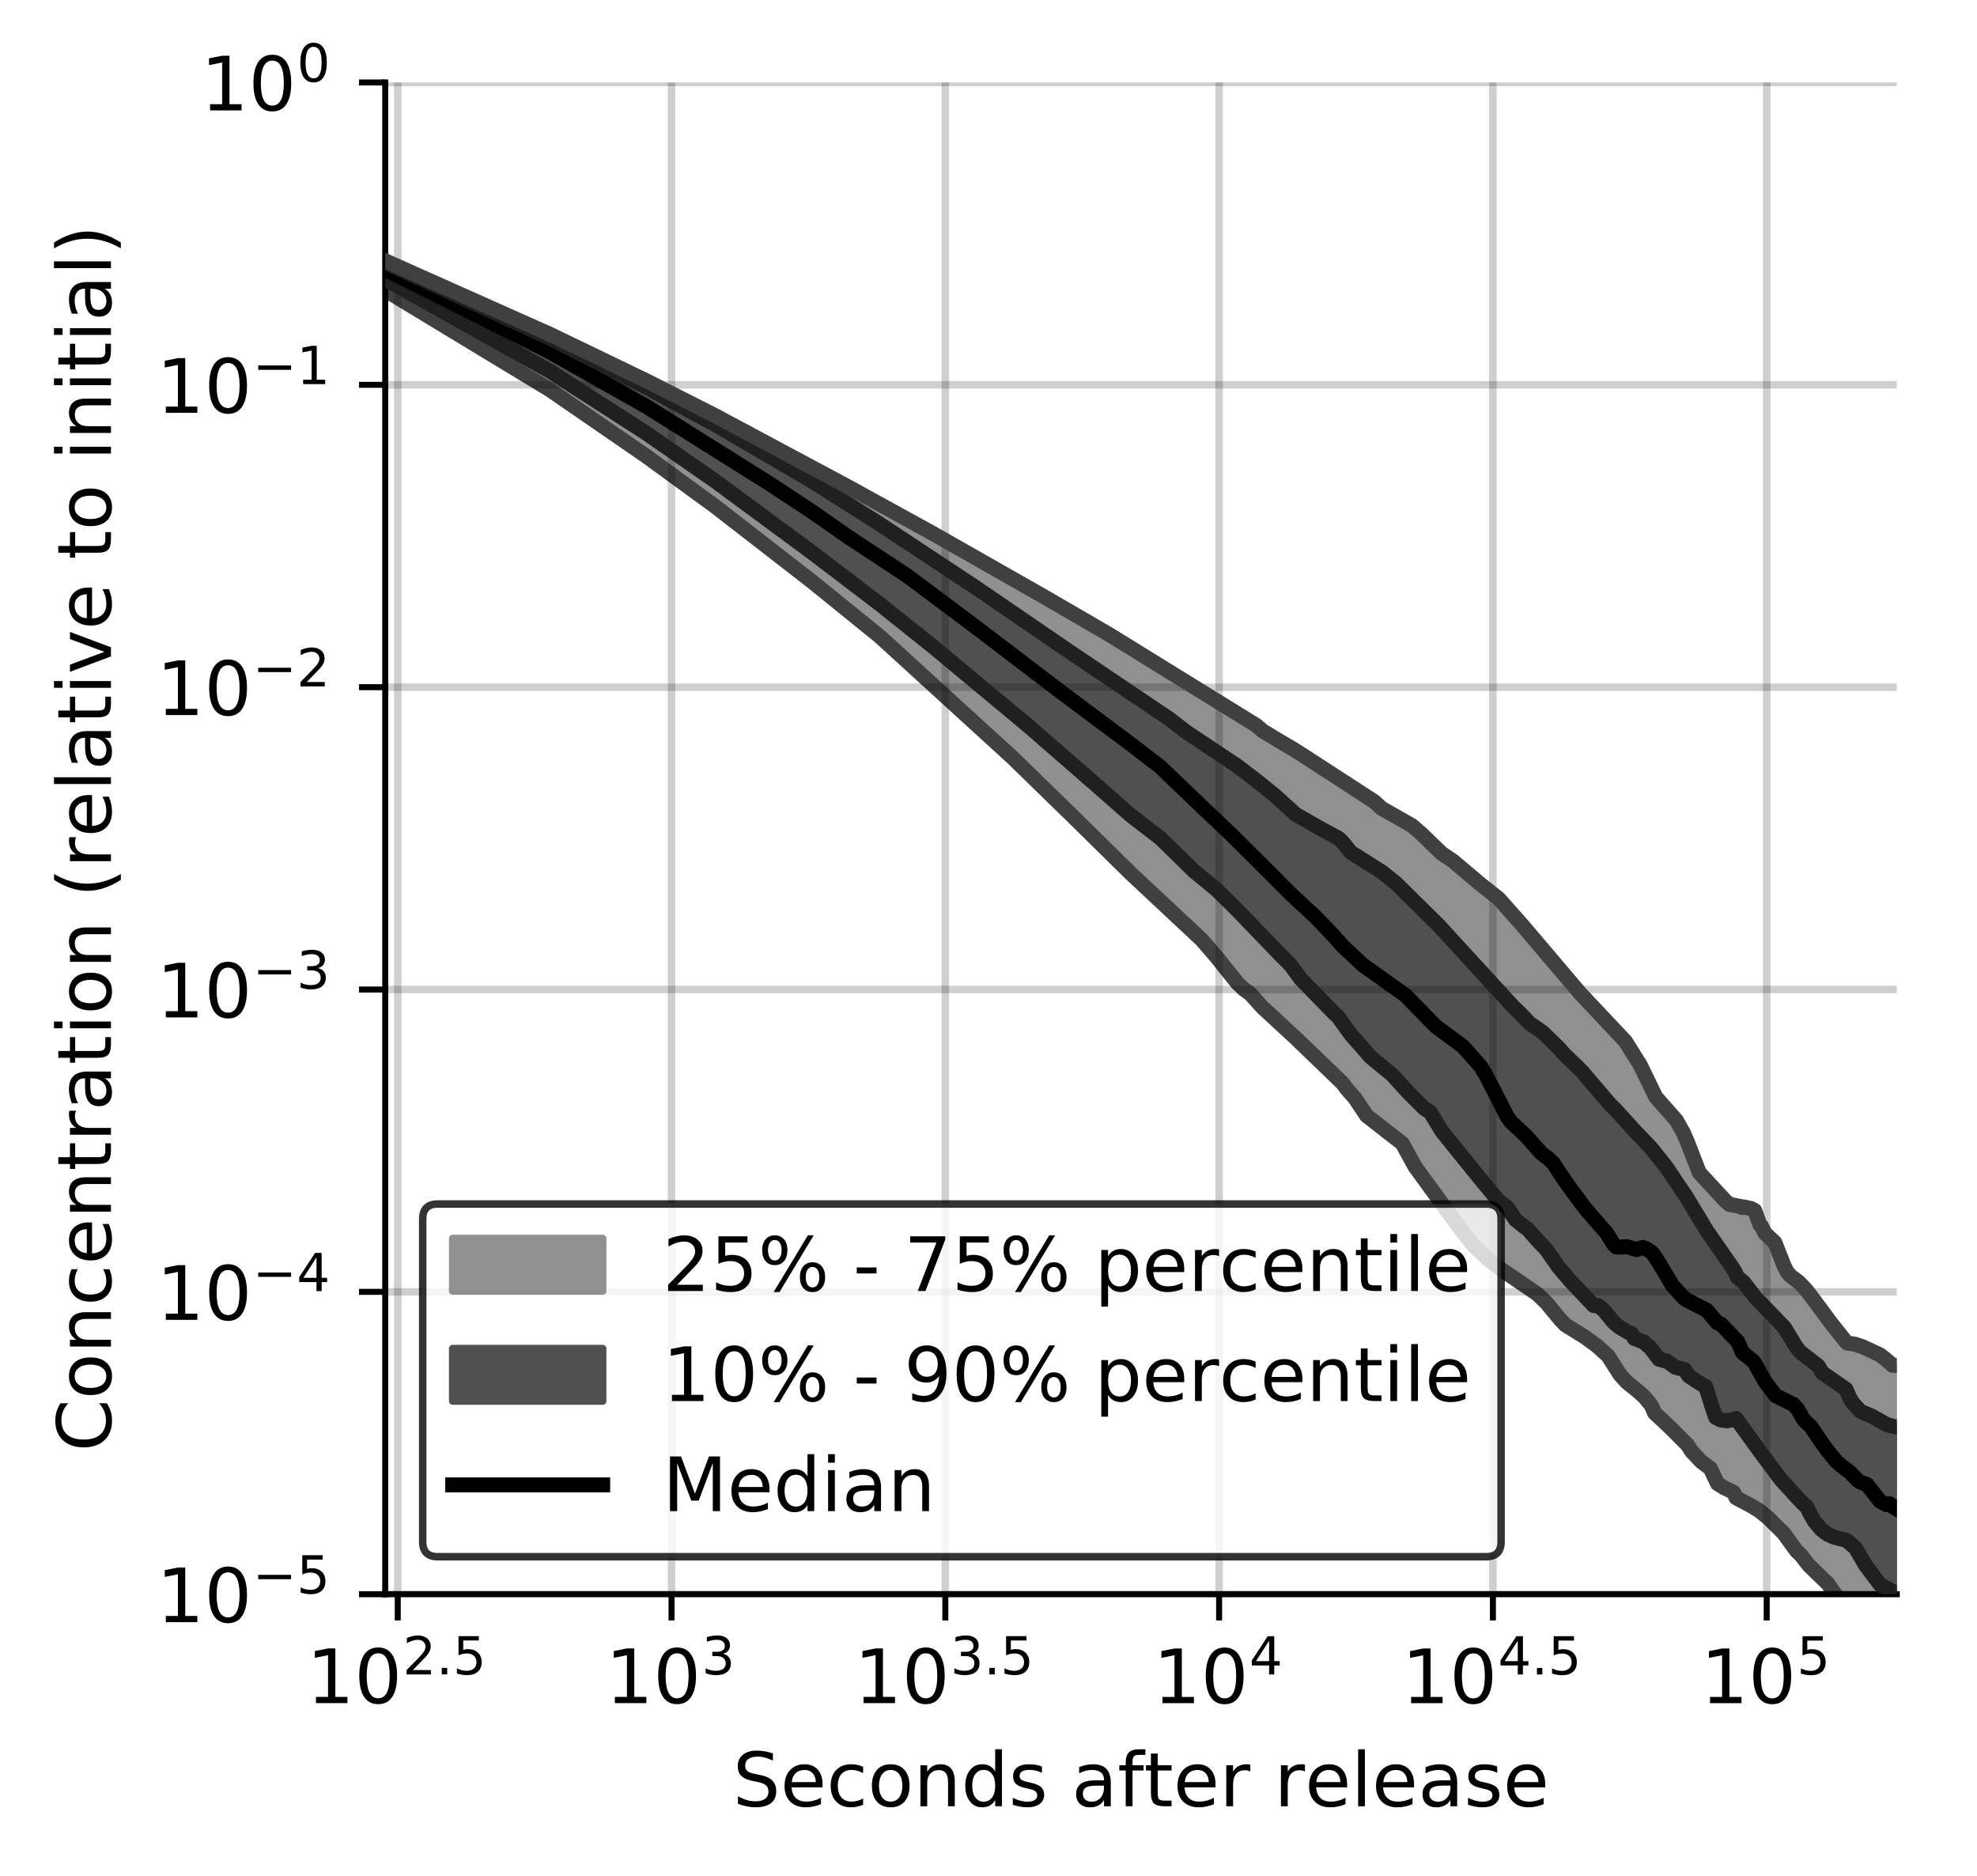 <?xml version="1.0" encoding="utf-8" standalone="no"?>
<!DOCTYPE svg PUBLIC "-//W3C//DTD SVG 1.1//EN"
  "http://www.w3.org/Graphics/SVG/1.1/DTD/svg11.dtd">
<!-- Created with matplotlib (https://matplotlib.org/) -->
<svg height="250.155pt" version="1.1" viewBox="0 0 263.678 250.155" width="263.678pt" xmlns="http://www.w3.org/2000/svg" xmlns:xlink="http://www.w3.org/1999/xlink">
 <defs>
  <style type="text/css">
*{stroke-linecap:butt;stroke-linejoin:round;}
  </style>
 </defs>
 <g id="figure_1">
  <g id="patch_1">
   <path d="M 0 250.155 
L 263.678 250.155 
L 263.678 0 
L 0 0 
z
" style="fill:#ffffff;"/>
  </g>
  <g id="axes_1">
   <g id="patch_2">
    <path d="M 51.378 212.599 
L 252.978 212.599 
L 252.978 10.999 
L 51.378 10.999 
z
" style="fill:#ffffff;"/>
   </g>
   <g id="PolyCollection_1">
    <defs>
     <path d="M 51.378 -215.369 
L 51.378 -211.475 
L 73.363 -198.16 
L 86.223 -189.303 
L 95.348 -182.65 
L 102.426 -177.225 
L 108.208 -172.677 
L 113.098 -168.739 
L 117.333 -165.284 
L 121.069 -161.899 
L 124.41 -158.816 
L 127.433 -156.11 
L 130.193 -153.635 
L 132.732 -151.293 
L 135.082 -149.086 
L 137.271 -146.989 
L 139.318 -144.986 
L 141.241 -143.115 
L 143.054 -141.313 
L 144.768 -139.605 
L 146.395 -137.976 
L 147.943 -136.402 
L 149.418 -134.958 
L 150.828 -133.662 
L 152.178 -132.414 
L 153.473 -131.234 
L 154.717 -130.071 
L 155.914 -128.958 
L 157.067 -127.878 
L 158.18 -126.821 
L 159.256 -125.811 
L 160.296 -124.811 
L 161.303 -123.718 
L 162.279 -122.504 
L 163.226 -121.325 
L 164.145 -120.165 
L 165.038 -119.061 
L 165.908 -118.226 
L 166.753 -117.62 
L 167.577 -116.679 
L 168.38 -115.818 
L 169.163 -115.117 
L 169.928 -114.428 
L 170.674 -113.736 
L 171.403 -113.051 
L 172.116 -112.38 
L 172.813 -111.718 
L 173.495 -111.076 
L 174.163 -110.438 
L 174.817 -109.818 
L 175.458 -109.204 
L 176.086 -108.61 
L 176.702 -108.036 
L 177.306 -107.478 
L 177.899 -106.93 
L 178.481 -106.329 
L 179.052 -105.716 
L 179.614 -104.953 
L 180.165 -104.403 
L 180.708 -103.709 
L 181.241 -102.905 
L 181.765 -102.102 
L 182.281 -101.362 
L 182.788 -100.972 
L 183.288 -100.61 
L 183.779 -100.254 
L 184.264 -99.96 
L 184.741 -99.54 
L 185.21 -99.183 
L 185.674 -98.829 
L 186.13 -98.487 
L 186.58 -98.15 
L 187.023 -97.672 
L 187.461 -96.846 
L 187.892 -96.051 
L 188.318 -95.282 
L 188.738 -94.556 
L 189.153 -94 
L 189.562 -93.444 
L 189.966 -92.899 
L 190.365 -92.356 
L 190.759 -91.823 
L 191.148 -91.296 
L 191.533 -90.774 
L 191.913 -90.248 
L 192.288 -89.73 
L 192.659 -89.213 
L 193.026 -88.704 
L 193.388 -88.199 
L 193.747 -87.703 
L 194.101 -87.212 
L 194.451 -86.727 
L 194.798 -86.247 
L 195.141 -85.776 
L 195.48 -85.314 
L 195.816 -84.86 
L 196.148 -84.448 
L 196.477 -84.106 
L 196.802 -83.774 
L 197.124 -83.454 
L 197.443 -83.147 
L 197.758 -82.85 
L 198.071 -82.565 
L 198.38 -82.292 
L 198.687 -82.033 
L 198.99 -81.78 
L 199.291 -81.546 
L 199.589 -81.32 
L 199.884 -81.107 
L 200.176 -80.908 
L 200.466 -80.716 
L 200.753 -80.524 
L 201.037 -80.338 
L 201.319 -80.162 
L 201.599 -79.988 
L 201.876 -79.813 
L 202.15 -79.641 
L 202.422 -79.469 
L 202.692 -79.291 
L 202.96 -79.113 
L 203.226 -78.935 
L 203.489 -78.754 
L 203.75 -78.567 
L 204.009 -78.379 
L 204.266 -78.191 
L 204.52 -77.999 
L 204.773 -77.801 
L 205.024 -77.596 
L 205.273 -77.383 
L 205.519 -77.162 
L 205.764 -76.931 
L 206.007 -76.683 
L 206.249 -76.427 
L 206.488 -76.157 
L 206.725 -75.884 
L 206.961 -75.606 
L 207.195 -75.321 
L 207.428 -75.034 
L 207.658 -74.744 
L 207.887 -74.452 
L 208.115 -74.162 
L 208.341 -73.871 
L 208.565 -73.594 
L 208.787 -73.463 
L 209.008 -73.336 
L 209.228 -73.215 
L 209.446 -73.086 
L 209.662 -72.957 
L 209.877 -72.83 
L 210.091 -72.699 
L 210.303 -72.566 
L 210.514 -72.431 
L 210.723 -72.296 
L 210.931 -72.157 
L 211.138 -72.021 
L 211.343 -71.881 
L 211.547 -71.746 
L 211.75 -71.608 
L 211.951 -71.469 
L 212.151 -71.324 
L 212.35 -71.177 
L 212.548 -71.027 
L 212.744 -70.874 
L 212.939 -70.717 
L 213.133 -70.557 
L 213.326 -70.392 
L 213.518 -70.223 
L 213.708 -70.055 
L 213.898 -69.884 
L 214.086 -69.708 
L 214.273 -69.532 
L 214.459 -69.352 
L 214.644 -69.046 
L 214.828 -68.716 
L 215.011 -68.397 
L 215.192 -68.088 
L 215.373 -67.795 
L 215.553 -67.528 
L 215.731 -67.276 
L 215.909 -67.032 
L 216.086 -66.803 
L 216.262 -66.583 
L 216.436 -66.383 
L 216.61 -66.194 
L 216.783 -66.016 
L 216.955 -65.85 
L 217.126 -65.696 
L 217.296 -65.549 
L 217.465 -65.408 
L 217.633 -65.272 
L 217.801 -65.14 
L 217.967 -65.014 
L 218.133 -64.888 
L 218.298 -64.767 
L 218.462 -64.644 
L 218.625 -64.521 
L 218.787 -64.399 
L 218.948 -64.279 
L 219.109 -64.109 
L 219.269 -63.911 
L 219.428 -63.718 
L 219.586 -63.528 
L 219.743 -63.343 
L 219.9 -63.162 
L 220.056 -62.983 
L 220.211 -62.789 
L 220.365 -62.324 
L 220.519 -61.89 
L 220.672 -61.737 
L 220.824 -61.583 
L 220.975 -61.432 
L 221.126 -61.277 
L 221.276 -61.125 
L 221.425 -60.971 
L 221.574 -60.817 
L 221.721 -60.686 
L 221.869 -60.567 
L 222.015 -60.447 
L 222.161 -60.324 
L 222.306 -60.198 
L 222.451 -60.068 
L 222.594 -59.938 
L 222.738 -59.805 
L 222.88 -59.671 
L 223.022 -59.534 
L 223.163 -59.397 
L 223.304 -59.259 
L 223.444 -59.119 
L 223.584 -58.976 
L 223.722 -58.83 
L 223.861 -58.685 
L 223.998 -58.582 
L 224.135 -58.532 
L 224.272 -58.387 
L 224.407 -58.246 
L 224.543 -58.109 
L 224.677 -57.98 
L 224.811 -57.853 
L 224.945 -57.712 
L 225.078 -57.458 
L 225.21 -57.206 
L 225.342 -56.958 
L 225.474 -56.775 
L 225.604 -56.62 
L 225.735 -56.465 
L 225.864 -56.316 
L 225.994 -56.169 
L 226.122 -56.026 
L 226.25 -55.887 
L 226.378 -55.754 
L 226.505 -55.624 
L 226.632 -55.499 
L 226.758 -55.377 
L 226.884 -55.261 
L 227.009 -55.149 
L 227.133 -55.042 
L 227.257 -54.941 
L 227.381 -54.846 
L 227.504 -54.756 
L 227.627 -54.671 
L 227.749 -54.589 
L 227.871 -54.51 
L 227.992 -54.436 
L 228.113 -54.346 
L 228.233 -54.073 
L 228.353 -53.795 
L 228.473 -53.523 
L 228.592 -53.251 
L 228.71 -52.981 
L 228.829 -52.714 
L 228.946 -52.448 
L 229.063 -52.32 
L 229.18 -52.226 
L 229.297 -52.136 
L 229.413 -52.047 
L 229.528 -51.978 
L 229.643 -51.917 
L 229.758 -51.858 
L 229.872 -51.802 
L 229.986 -51.744 
L 230.1 -51.687 
L 230.213 -51.632 
L 230.325 -51.577 
L 230.438 -51.522 
L 230.55 -51.469 
L 230.661 -51.412 
L 230.772 -51.359 
L 230.883 -51.306 
L 230.993 -51.253 
L 231.103 -51.199 
L 231.213 -51.144 
L 231.322 -50.87 
L 231.431 -50.575 
L 231.539 -50.42 
L 231.647 -50.356 
L 231.755 -50.292 
L 231.862 -50.228 
L 231.969 -50.164 
L 232.076 -50.102 
L 232.182 -50.041 
L 232.288 -49.978 
L 232.394 -49.916 
L 232.499 -49.854 
L 232.604 -49.79 
L 232.708 -49.726 
L 232.812 -49.683 
L 232.916 -49.642 
L 233.02 -49.6 
L 233.123 -49.556 
L 233.226 -49.509 
L 233.328 -49.461 
L 233.43 -49.413 
L 233.532 -49.363 
L 233.633 -49.312 
L 233.735 -49.258 
L 233.835 -49.201 
L 233.936 -49.144 
L 234.036 -49.086 
L 234.136 -49.025 
L 234.236 -48.962 
L 234.335 -48.9 
L 234.434 -48.835 
L 234.533 -48.768 
L 234.631 -48.7 
L 234.729 -48.63 
L 234.827 -48.56 
L 234.924 -48.488 
L 235.021 -48.415 
L 235.118 -48.34 
L 235.215 -48.265 
L 235.311 -48.187 
L 235.407 -48.108 
L 235.503 -48.028 
L 235.598 -47.945 
L 235.693 -47.861 
L 235.788 -47.776 
L 235.882 -47.689 
L 235.977 -47.602 
L 236.071 -47.515 
L 236.164 -47.428 
L 236.258 -47.34 
L 236.351 -47.251 
L 236.444 -47.162 
L 236.536 -47.071 
L 236.629 -46.981 
L 236.721 -46.892 
L 236.813 -46.8 
L 236.904 -46.707 
L 236.995 -46.613 
L 237.087 -46.518 
L 237.177 -46.429 
L 237.268 -46.342 
L 237.358 -46.256 
L 237.448 -46.175 
L 237.538 -46.096 
L 237.627 -46.02 
L 237.716 -45.945 
L 237.805 -45.815 
L 237.894 -45.683 
L 237.983 -45.553 
L 238.071 -45.423 
L 238.159 -45.296 
L 238.246 -45.171 
L 238.334 -45.048 
L 238.421 -44.927 
L 238.508 -44.807 
L 238.595 -44.688 
L 238.682 -44.57 
L 238.768 -44.455 
L 238.854 -44.339 
L 238.94 -44.223 
L 239.025 -44.106 
L 239.111 -43.992 
L 239.196 -43.876 
L 239.281 -43.76 
L 239.366 -43.644 
L 239.45 -43.527 
L 239.534 -43.409 
L 239.618 -43.313 
L 239.702 -43.253 
L 239.786 -43.192 
L 239.869 -43.132 
L 239.952 -43.073 
L 240.035 -43.013 
L 240.118 -42.895 
L 240.2 -42.771 
L 240.283 -42.649 
L 240.365 -42.526 
L 240.446 -42.404 
L 240.528 -42.282 
L 240.61 -42.163 
L 240.691 -42.058 
L 240.772 -41.955 
L 240.853 -41.853 
L 240.933 -41.752 
L 241.014 -41.666 
L 241.094 -41.602 
L 241.174 -41.502 
L 241.254 -41.407 
L 241.333 -41.318 
L 241.413 -41.232 
L 241.492 -41.148 
L 241.571 -41.068 
L 241.65 -40.988 
L 241.728 -40.912 
L 241.807 -40.837 
L 241.885 -40.764 
L 241.963 -40.693 
L 242.041 -40.625 
L 242.118 -40.555 
L 242.196 -40.485 
L 242.273 -40.416 
L 242.35 -40.348 
L 242.427 -40.28 
L 242.504 -40.212 
L 242.58 -40.146 
L 242.657 -40.081 
L 242.733 -40.017 
L 242.809 -39.956 
L 242.884 -39.895 
L 242.96 -39.837 
L 243.035 -39.781 
L 243.111 -39.724 
L 243.186 -39.666 
L 243.261 -39.611 
L 243.335 -39.557 
L 243.41 -39.503 
L 243.484 -39.452 
L 243.559 -39.332 
L 243.633 -39.205 
L 243.706 -39.081 
L 243.78 -38.961 
L 243.854 -38.844 
L 243.927 -38.729 
L 244 -38.615 
L 244.073 -38.504 
L 244.146 -38.395 
L 244.219 -38.287 
L 244.291 -38.181 
L 244.363 -38.077 
L 244.436 -37.976 
L 244.508 -37.876 
L 244.579 -37.778 
L 244.651 -37.682 
L 244.723 -37.587 
L 244.794 -37.496 
L 244.865 -37.406 
L 244.936 -37.319 
L 245.007 -37.234 
L 245.078 -37.152 
L 245.148 -37.07 
L 245.219 -36.991 
L 245.289 -36.914 
L 245.359 -36.839 
L 245.429 -36.765 
L 245.499 -36.693 
L 245.568 -36.623 
L 245.638 -36.555 
L 245.707 -36.487 
L 245.776 -36.42 
L 245.845 -36.354 
L 245.914 -36.288 
L 245.983 -36.223 
L 246.052 -36.157 
L 246.12 -36.093 
L 246.188 -36.028 
L 246.256 -35.964 
L 246.324 -35.901 
L 246.392 -35.838 
L 246.46 -35.776 
L 246.528 -35.712 
L 246.595 -35.647 
L 246.662 -35.581 
L 246.729 -35.515 
L 246.796 -35.449 
L 246.863 -35.381 
L 246.93 -35.313 
L 246.996 -35.196 
L 247.063 -35.066 
L 247.129 -34.935 
L 247.195 -34.803 
L 247.261 -34.668 
L 247.327 -34.532 
L 247.393 -34.395 
L 247.459 -34.258 
L 247.524 -34.119 
L 247.589 -33.981 
L 247.655 -33.914 
L 247.72 -33.866 
L 247.785 -33.819 
L 247.849 -33.772 
L 247.914 -33.727 
L 247.979 -33.681 
L 248.043 -33.636 
L 248.107 -33.591 
L 248.171 -33.546 
L 248.235 -33.501 
L 248.299 -33.456 
L 248.363 -33.412 
L 248.427 -33.367 
L 248.49 -33.322 
L 248.553 -33.278 
L 248.617 -33.234 
L 248.68 -33.195 
L 248.743 -33.159 
L 248.806 -33.122 
L 248.868 -33.067 
L 248.931 -32.999 
L 248.994 -32.93 
L 249.056 -32.862 
L 249.118 -32.795 
L 249.18 -32.729 
L 249.242 -32.663 
L 249.304 -32.597 
L 249.366 -32.534 
L 249.428 -32.47 
L 249.489 -32.407 
L 249.551 -32.345 
L 249.612 -32.285 
L 249.673 -32.225 
L 249.734 -32.167 
L 249.795 -32.111 
L 249.856 -32.056 
L 249.917 -32.004 
L 249.977 -31.952 
L 250.038 -31.902 
L 250.098 -31.854 
L 250.158 -31.808 
L 250.218 -31.763 
L 250.278 -31.721 
L 250.338 -31.68 
L 250.398 -31.64 
L 250.458 -31.603 
L 250.517 -31.567 
L 250.577 -31.534 
L 250.636 -31.503 
L 250.695 -31.48 
L 250.754 -31.46 
L 250.813 -31.442 
L 250.872 -31.425 
L 250.931 -31.412 
L 250.99 -31.4 
L 251.048 -31.385 
L 251.107 -31.37 
L 251.165 -31.356 
L 251.223 -31.34 
L 251.282 -31.324 
L 251.34 -31.307 
L 251.398 -31.291 
L 251.455 -31.274 
L 251.513 -31.258 
L 251.571 -31.242 
L 251.628 -31.225 
L 251.686 -31.208 
L 251.743 -31.191 
L 251.8 -31.171 
L 251.857 -31.122 
L 251.914 -31.071 
L 251.971 -31.021 
L 252.028 -30.97 
L 252.085 -30.919 
L 252.141 -30.869 
L 252.198 -30.818 
L 252.254 -30.767 
L 252.31 -30.716 
L 252.367 -30.665 
L 252.423 -30.615 
L 252.479 -30.565 
L 252.535 -30.516 
L 252.59 -30.466 
L 252.646 -30.416 
L 252.702 -30.367 
L 252.757 -30.318 
L 252.812 -30.27 
L 252.868 -30.222 
L 252.923 -30.173 
L 252.978 -30.154 
L 252.978 -68.082 
L 252.978 -68.082 
L 252.923 -68.093 
L 252.868 -68.102 
L 252.812 -68.108 
L 252.757 -68.108 
L 252.702 -68.111 
L 252.646 -68.109 
L 252.59 -68.108 
L 252.535 -68.099 
L 252.479 -68.089 
L 252.423 -68.079 
L 252.367 -68.064 
L 252.31 -68.044 
L 252.254 -68.099 
L 252.198 -68.159 
L 252.141 -68.219 
L 252.085 -68.28 
L 252.028 -68.34 
L 251.971 -68.402 
L 251.914 -68.461 
L 251.857 -68.519 
L 251.8 -68.58 
L 251.743 -68.64 
L 251.686 -68.699 
L 251.628 -68.758 
L 251.571 -68.817 
L 251.513 -68.872 
L 251.455 -68.928 
L 251.398 -68.982 
L 251.34 -69.032 
L 251.282 -69.082 
L 251.223 -69.13 
L 251.165 -69.176 
L 251.107 -69.22 
L 251.048 -69.264 
L 250.99 -69.308 
L 250.931 -69.347 
L 250.872 -69.386 
L 250.813 -69.424 
L 250.754 -69.461 
L 250.695 -69.496 
L 250.636 -69.53 
L 250.577 -69.565 
L 250.517 -69.597 
L 250.458 -69.628 
L 250.398 -69.658 
L 250.338 -69.685 
L 250.278 -69.712 
L 250.218 -69.739 
L 250.158 -69.764 
L 250.098 -69.788 
L 250.038 -69.813 
L 249.977 -69.837 
L 249.917 -69.861 
L 249.856 -69.884 
L 249.795 -69.908 
L 249.734 -69.931 
L 249.673 -69.953 
L 249.612 -69.977 
L 249.551 -70.03 
L 249.489 -70.145 
L 249.428 -70.219 
L 249.366 -70.232 
L 249.304 -70.245 
L 249.242 -70.259 
L 249.18 -70.27 
L 249.118 -70.282 
L 249.056 -70.293 
L 248.994 -70.308 
L 248.931 -70.322 
L 248.868 -70.35 
L 248.806 -70.379 
L 248.743 -70.409 
L 248.68 -70.438 
L 248.617 -70.467 
L 248.553 -70.497 
L 248.49 -70.525 
L 248.427 -70.551 
L 248.363 -70.578 
L 248.299 -70.605 
L 248.235 -70.631 
L 248.171 -70.656 
L 248.107 -70.68 
L 248.043 -70.703 
L 247.979 -70.724 
L 247.914 -70.745 
L 247.849 -70.766 
L 247.785 -70.786 
L 247.72 -70.805 
L 247.655 -70.825 
L 247.589 -70.844 
L 247.524 -70.863 
L 247.459 -70.881 
L 247.393 -70.897 
L 247.327 -70.912 
L 247.261 -70.927 
L 247.195 -70.942 
L 247.129 -70.959 
L 247.063 -70.973 
L 246.996 -70.988 
L 246.93 -71.003 
L 246.863 -71.018 
L 246.796 -71.027 
L 246.729 -71.029 
L 246.662 -71.031 
L 246.595 -71.033 
L 246.528 -71.036 
L 246.46 -71.04 
L 246.392 -71.042 
L 246.324 -71.044 
L 246.256 -71.126 
L 246.188 -71.225 
L 246.12 -71.322 
L 246.052 -71.42 
L 245.983 -71.518 
L 245.914 -71.613 
L 245.845 -71.707 
L 245.776 -71.798 
L 245.707 -71.89 
L 245.638 -71.98 
L 245.568 -72.069 
L 245.499 -72.158 
L 245.429 -72.245 
L 245.359 -72.335 
L 245.289 -72.421 
L 245.219 -72.507 
L 245.148 -72.593 
L 245.078 -72.682 
L 245.007 -72.769 
L 244.936 -72.853 
L 244.865 -72.939 
L 244.794 -73.022 
L 244.723 -73.106 
L 244.651 -73.188 
L 244.579 -73.274 
L 244.508 -73.359 
L 244.436 -73.444 
L 244.363 -73.53 
L 244.291 -73.618 
L 244.219 -73.703 
L 244.146 -73.789 
L 244.073 -73.875 
L 244 -73.964 
L 243.927 -74.051 
L 243.854 -74.14 
L 243.78 -74.23 
L 243.706 -74.321 
L 243.633 -74.416 
L 243.559 -74.51 
L 243.484 -74.604 
L 243.41 -74.702 
L 243.335 -74.801 
L 243.261 -74.9 
L 243.186 -75.004 
L 243.111 -75.109 
L 243.035 -75.216 
L 242.96 -75.325 
L 242.884 -75.433 
L 242.809 -75.543 
L 242.733 -75.65 
L 242.657 -75.76 
L 242.58 -75.871 
L 242.504 -75.982 
L 242.427 -76.093 
L 242.35 -76.204 
L 242.273 -76.317 
L 242.196 -76.428 
L 242.118 -76.54 
L 242.041 -76.652 
L 241.963 -76.766 
L 241.885 -76.876 
L 241.807 -76.986 
L 241.728 -77.094 
L 241.65 -77.201 
L 241.571 -77.305 
L 241.492 -77.409 
L 241.413 -77.514 
L 241.333 -77.616 
L 241.254 -77.718 
L 241.174 -77.818 
L 241.094 -77.916 
L 241.014 -78.013 
L 240.933 -78.108 
L 240.853 -78.201 
L 240.772 -78.294 
L 240.691 -78.385 
L 240.61 -78.478 
L 240.528 -78.566 
L 240.446 -78.652 
L 240.365 -78.735 
L 240.283 -78.819 
L 240.2 -78.902 
L 240.118 -78.984 
L 240.035 -79.061 
L 239.952 -79.137 
L 239.869 -79.213 
L 239.786 -79.284 
L 239.702 -79.357 
L 239.618 -79.425 
L 239.534 -79.495 
L 239.45 -79.561 
L 239.366 -79.627 
L 239.281 -79.689 
L 239.196 -79.75 
L 239.111 -79.811 
L 239.025 -79.871 
L 238.94 -79.931 
L 238.854 -79.99 
L 238.768 -80.047 
L 238.682 -80.105 
L 238.595 -80.163 
L 238.508 -80.281 
L 238.421 -80.424 
L 238.334 -80.565 
L 238.246 -80.705 
L 238.159 -80.844 
L 238.071 -80.996 
L 237.983 -81.232 
L 237.894 -81.465 
L 237.805 -81.699 
L 237.716 -81.932 
L 237.627 -82.163 
L 237.538 -82.399 
L 237.448 -82.633 
L 237.358 -82.867 
L 237.268 -83.1 
L 237.177 -83.331 
L 237.087 -83.559 
L 236.995 -83.785 
L 236.904 -84.012 
L 236.813 -84.236 
L 236.721 -84.449 
L 236.629 -84.547 
L 236.536 -84.644 
L 236.444 -84.742 
L 236.351 -84.838 
L 236.258 -84.925 
L 236.164 -85.008 
L 236.071 -85.091 
L 235.977 -85.176 
L 235.882 -85.261 
L 235.788 -85.342 
L 235.693 -85.428 
L 235.598 -85.515 
L 235.503 -85.601 
L 235.407 -85.689 
L 235.311 -85.781 
L 235.215 -85.991 
L 235.118 -86.201 
L 235.021 -86.416 
L 234.924 -86.636 
L 234.827 -86.727 
L 234.729 -86.803 
L 234.631 -86.877 
L 234.533 -87.054 
L 234.434 -87.392 
L 234.335 -87.731 
L 234.236 -88.068 
L 234.136 -88.41 
L 234.036 -88.716 
L 233.936 -88.792 
L 233.835 -88.859 
L 233.735 -88.913 
L 233.633 -88.953 
L 233.532 -88.994 
L 233.43 -89.03 
L 233.328 -89.064 
L 233.226 -89.093 
L 233.123 -89.115 
L 233.02 -89.139 
L 232.916 -89.161 
L 232.812 -89.178 
L 232.708 -89.192 
L 232.604 -89.203 
L 232.499 -89.215 
L 232.394 -89.206 
L 232.288 -89.14 
L 232.182 -89.176 
L 232.076 -89.274 
L 231.969 -89.296 
L 231.862 -89.318 
L 231.755 -89.338 
L 231.647 -89.361 
L 231.539 -89.382 
L 231.431 -89.404 
L 231.322 -89.421 
L 231.213 -89.44 
L 231.103 -89.459 
L 230.993 -89.481 
L 230.883 -89.503 
L 230.772 -89.524 
L 230.661 -89.541 
L 230.55 -89.589 
L 230.438 -89.698 
L 230.325 -89.804 
L 230.213 -89.914 
L 230.1 -90.026 
L 229.986 -90.138 
L 229.872 -90.249 
L 229.758 -90.36 
L 229.643 -90.473 
L 229.528 -90.591 
L 229.413 -90.713 
L 229.297 -90.841 
L 229.18 -90.974 
L 229.063 -91.109 
L 228.946 -91.247 
L 228.829 -91.386 
L 228.71 -91.527 
L 228.592 -91.68 
L 228.473 -91.834 
L 228.353 -92 
L 228.233 -92.171 
L 228.113 -92.347 
L 227.992 -92.473 
L 227.871 -92.585 
L 227.749 -92.694 
L 227.627 -92.807 
L 227.504 -92.92 
L 227.381 -93.033 
L 227.257 -93.153 
L 227.133 -93.274 
L 227.009 -93.397 
L 226.884 -93.529 
L 226.758 -93.654 
L 226.632 -93.782 
L 226.505 -93.909 
L 226.378 -94.235 
L 226.25 -94.58 
L 226.122 -94.927 
L 225.994 -95.279 
L 225.864 -95.628 
L 225.735 -95.98 
L 225.604 -96.342 
L 225.474 -96.698 
L 225.342 -97.063 
L 225.21 -97.433 
L 225.078 -97.803 
L 224.945 -98.171 
L 224.811 -98.507 
L 224.677 -98.776 
L 224.543 -99.037 
L 224.407 -99.296 
L 224.272 -99.559 
L 224.135 -99.817 
L 223.998 -100.063 
L 223.861 -100.299 
L 223.722 -100.528 
L 223.584 -100.746 
L 223.444 -100.972 
L 223.304 -101.198 
L 223.163 -101.416 
L 223.022 -101.576 
L 222.88 -101.716 
L 222.738 -101.859 
L 222.594 -102.004 
L 222.451 -102.146 
L 222.306 -102.294 
L 222.161 -102.446 
L 222.015 -102.591 
L 221.869 -102.743 
L 221.721 -102.896 
L 221.574 -103.05 
L 221.425 -103.208 
L 221.276 -103.374 
L 221.126 -103.541 
L 220.975 -103.711 
L 220.824 -103.877 
L 220.672 -104.049 
L 220.519 -104.243 
L 220.365 -104.593 
L 220.211 -104.939 
L 220.056 -105.29 
L 219.9 -105.642 
L 219.743 -105.997 
L 219.586 -106.346 
L 219.428 -106.696 
L 219.269 -107.046 
L 219.109 -107.393 
L 218.948 -107.746 
L 218.787 -108.089 
L 218.625 -108.411 
L 218.462 -108.675 
L 218.298 -108.933 
L 218.133 -109.193 
L 217.967 -109.453 
L 217.801 -109.726 
L 217.633 -109.991 
L 217.465 -110.262 
L 217.296 -110.508 
L 217.126 -110.774 
L 216.955 -111.029 
L 216.783 -111.287 
L 216.61 -111.534 
L 216.436 -111.785 
L 216.262 -111.967 
L 216.086 -112.142 
L 215.909 -112.322 
L 215.731 -112.504 
L 215.553 -112.68 
L 215.373 -112.862 
L 215.192 -113.043 
L 215.011 -113.228 
L 214.828 -113.412 
L 214.644 -113.603 
L 214.459 -113.786 
L 214.273 -113.974 
L 214.086 -114.165 
L 213.898 -114.359 
L 213.708 -114.557 
L 213.518 -114.752 
L 213.326 -114.95 
L 213.133 -115.143 
L 212.939 -115.34 
L 212.744 -115.545 
L 212.548 -115.753 
L 212.35 -115.962 
L 212.151 -116.181 
L 211.951 -116.391 
L 211.75 -116.599 
L 211.547 -116.811 
L 211.343 -117.031 
L 211.138 -117.261 
L 210.931 -117.487 
L 210.723 -117.72 
L 210.514 -117.955 
L 210.303 -118.186 
L 210.091 -118.424 
L 209.877 -118.673 
L 209.662 -118.913 
L 209.446 -119.161 
L 209.228 -119.401 
L 209.008 -119.655 
L 208.787 -119.91 
L 208.565 -120.169 
L 208.341 -120.43 
L 208.115 -120.7 
L 207.887 -120.975 
L 207.658 -121.247 
L 207.428 -121.517 
L 207.195 -121.789 
L 206.961 -122.067 
L 206.725 -122.35 
L 206.488 -122.624 
L 206.249 -122.917 
L 206.007 -123.204 
L 205.764 -123.488 
L 205.519 -123.785 
L 205.273 -124.07 
L 205.024 -124.366 
L 204.773 -124.664 
L 204.52 -124.976 
L 204.266 -125.287 
L 204.009 -125.592 
L 203.75 -125.903 
L 203.489 -126.231 
L 203.226 -126.543 
L 202.96 -126.862 
L 202.692 -127.173 
L 202.422 -127.489 
L 202.15 -127.805 
L 201.876 -128.123 
L 201.599 -128.432 
L 201.319 -128.743 
L 201.037 -129.063 
L 200.753 -129.378 
L 200.466 -129.694 
L 200.176 -130.004 
L 199.884 -130.317 
L 199.589 -130.607 
L 199.291 -130.889 
L 198.99 -131.111 
L 198.687 -131.339 
L 198.38 -131.567 
L 198.071 -131.783 
L 197.758 -132.019 
L 197.443 -132.255 
L 197.124 -132.515 
L 196.802 -132.785 
L 196.477 -133.05 
L 196.148 -133.315 
L 195.816 -133.59 
L 195.48 -133.867 
L 195.141 -134.159 
L 194.798 -134.448 
L 194.451 -134.751 
L 194.101 -135.056 
L 193.747 -135.365 
L 193.388 -135.665 
L 193.026 -135.894 
L 192.659 -136.128 
L 192.288 -136.347 
L 191.913 -136.576 
L 191.533 -136.981 
L 191.148 -137.391 
L 190.759 -137.787 
L 190.365 -138.191 
L 189.966 -138.583 
L 189.562 -138.979 
L 189.153 -139.375 
L 188.738 -139.716 
L 188.318 -140.053 
L 187.892 -140.373 
L 187.461 -140.7 
L 187.023 -140.921 
L 186.58 -141.148 
L 186.13 -141.376 
L 185.674 -141.601 
L 185.21 -141.857 
L 184.741 -142.104 
L 184.264 -142.367 
L 183.779 -142.753 
L 183.288 -143.259 
L 182.788 -143.642 
L 182.281 -143.972 
L 181.765 -144.317 
L 181.241 -144.648 
L 180.708 -144.977 
L 180.165 -145.318 
L 179.614 -145.671 
L 179.052 -146.023 
L 178.481 -146.379 
L 177.899 -146.739 
L 177.306 -147.114 
L 176.702 -147.51 
L 176.086 -147.919 
L 175.458 -148.32 
L 174.817 -148.749 
L 174.163 -149.173 
L 173.495 -149.62 
L 172.813 -150.058 
L 172.116 -150.486 
L 171.403 -150.912 
L 170.674 -151.314 
L 169.928 -151.75 
L 169.163 -152.194 
L 168.38 -152.703 
L 167.577 -153.408 
L 166.753 -153.97 
L 165.908 -154.53 
L 165.038 -155.091 
L 164.145 -155.641 
L 163.226 -156.193 
L 162.279 -156.78 
L 161.303 -157.358 
L 160.296 -157.981 
L 159.256 -158.591 
L 158.18 -159.251 
L 157.067 -159.955 
L 155.914 -160.679 
L 154.717 -161.438 
L 153.473 -162.186 
L 152.178 -162.972 
L 150.828 -163.769 
L 149.418 -164.627 
L 147.943 -165.531 
L 146.395 -166.446 
L 144.768 -167.392 
L 143.054 -168.402 
L 141.241 -169.441 
L 139.318 -170.541 
L 137.271 -171.761 
L 135.082 -172.996 
L 132.732 -174.325 
L 130.193 -175.776 
L 127.433 -177.324 
L 124.41 -179.018 
L 121.069 -180.854 
L 117.333 -182.943 
L 113.098 -185.241 
L 108.208 -187.933 
L 102.426 -190.999 
L 95.348 -194.74 
L 86.223 -199.362 
L 73.363 -205.563 
L 51.378 -215.369 
z
" id="ma78ff261aa" style="stroke:#909090;"/>
    </defs>
    <g clip-path="url(#pf83539290b)">
     <use style="fill:#909090;stroke:#909090;" x="0" xlink:href="#ma78ff261aa" y="250.155"/>
    </g>
   </g>
   <g id="PolyCollection_2">
    <defs>
     <path d="M 51.378 -215.156 
L 51.378 -212.933 
L 73.363 -200.642 
L 86.223 -192.366 
L 95.348 -186.03 
L 102.426 -180.828 
L 108.208 -176.547 
L 113.098 -172.839 
L 117.333 -169.603 
L 121.069 -166.649 
L 124.41 -163.946 
L 127.433 -161.457 
L 130.193 -159.183 
L 132.732 -157.047 
L 135.082 -155.072 
L 137.271 -153.247 
L 139.318 -151.492 
L 141.241 -149.846 
L 143.054 -148.292 
L 144.768 -146.765 
L 146.395 -145.302 
L 147.943 -143.908 
L 149.418 -142.574 
L 150.828 -141.405 
L 152.178 -140.344 
L 153.473 -139.352 
L 154.717 -138.416 
L 155.914 -137.217 
L 157.067 -136.015 
L 158.18 -134.892 
L 159.256 -133.983 
L 160.296 -133.15 
L 161.303 -132.428 
L 162.279 -131.497 
L 163.226 -130.591 
L 164.145 -129.71 
L 165.038 -128.768 
L 165.908 -127.85 
L 166.753 -126.943 
L 167.577 -126.081 
L 168.38 -125.255 
L 169.163 -124.449 
L 169.928 -123.67 
L 170.674 -122.919 
L 171.403 -122.246 
L 172.116 -121.478 
L 172.813 -120.507 
L 173.495 -119.59 
L 174.163 -118.89 
L 174.817 -118.217 
L 175.458 -117.556 
L 176.086 -116.908 
L 176.702 -116.269 
L 177.306 -115.648 
L 177.899 -115.077 
L 178.481 -114.533 
L 179.052 -113.735 
L 179.614 -112.824 
L 180.165 -112.199 
L 180.708 -111.637 
L 181.241 -110.988 
L 181.765 -110.376 
L 182.281 -109.78 
L 182.788 -109.199 
L 183.288 -108.811 
L 183.779 -108.463 
L 184.264 -108.117 
L 184.741 -107.77 
L 185.21 -107.363 
L 185.674 -106.831 
L 186.13 -106.3 
L 186.58 -105.784 
L 187.023 -105.315 
L 187.461 -104.852 
L 187.892 -104.401 
L 188.318 -103.963 
L 188.738 -103.536 
L 189.153 -103.114 
L 189.562 -102.694 
L 189.966 -102.333 
L 190.365 -102.098 
L 190.759 -101.84 
L 191.148 -101.171 
L 191.533 -100.523 
L 191.913 -99.891 
L 192.288 -99.328 
L 192.659 -98.829 
L 193.026 -98.378 
L 193.388 -97.934 
L 193.747 -97.49 
L 194.101 -97.064 
L 194.451 -96.649 
L 194.798 -96.235 
L 195.141 -95.818 
L 195.48 -95.404 
L 195.816 -94.987 
L 196.148 -94.574 
L 196.477 -94.159 
L 196.802 -93.748 
L 197.124 -93.346 
L 197.443 -92.943 
L 197.758 -92.549 
L 198.071 -92.159 
L 198.38 -91.772 
L 198.687 -91.394 
L 198.99 -91.017 
L 199.291 -90.646 
L 199.589 -90.304 
L 199.884 -89.995 
L 200.176 -89.764 
L 200.466 -89.547 
L 200.753 -89.332 
L 201.037 -89.119 
L 201.319 -88.678 
L 201.599 -88.205 
L 201.876 -87.785 
L 202.15 -87.475 
L 202.422 -87.23 
L 202.692 -86.994 
L 202.96 -86.797 
L 203.226 -86.61 
L 203.489 -86.43 
L 203.75 -86.248 
L 204.009 -85.924 
L 204.266 -85.582 
L 204.52 -85.3 
L 204.773 -85.044 
L 205.024 -84.797 
L 205.273 -84.549 
L 205.519 -84.306 
L 205.764 -84.067 
L 206.007 -83.83 
L 206.249 -83.511 
L 206.488 -83.143 
L 206.725 -82.786 
L 206.961 -82.441 
L 207.195 -82.105 
L 207.428 -81.779 
L 207.658 -81.469 
L 207.887 -81.162 
L 208.115 -80.869 
L 208.341 -80.587 
L 208.565 -80.316 
L 208.787 -80.055 
L 209.008 -79.806 
L 209.228 -79.565 
L 209.446 -79.331 
L 209.662 -79.096 
L 209.877 -78.871 
L 210.091 -78.647 
L 210.303 -78.428 
L 210.514 -78.211 
L 210.723 -77.998 
L 210.931 -77.759 
L 211.138 -77.541 
L 211.343 -77.325 
L 211.547 -77.114 
L 211.75 -76.9 
L 211.951 -76.688 
L 212.151 -76.477 
L 212.35 -76.268 
L 212.548 -76.06 
L 212.744 -75.997 
L 212.939 -76.022 
L 213.133 -76.048 
L 213.326 -75.919 
L 213.518 -75.794 
L 213.708 -75.671 
L 213.898 -75.425 
L 214.086 -75.172 
L 214.273 -74.927 
L 214.459 -74.692 
L 214.644 -74.466 
L 214.828 -74.25 
L 215.011 -74.041 
L 215.192 -73.845 
L 215.373 -73.656 
L 215.553 -73.502 
L 215.731 -73.366 
L 215.909 -73.234 
L 216.086 -73.109 
L 216.262 -72.989 
L 216.436 -72.879 
L 216.61 -72.777 
L 216.783 -72.683 
L 216.955 -72.592 
L 217.126 -72.507 
L 217.296 -72.431 
L 217.465 -72.357 
L 217.633 -72.288 
L 217.801 -71.972 
L 217.967 -71.667 
L 218.133 -71.612 
L 218.298 -71.562 
L 218.462 -71.519 
L 218.625 -71.482 
L 218.787 -71.449 
L 218.948 -71.423 
L 219.109 -71.355 
L 219.269 -71.171 
L 219.428 -70.985 
L 219.586 -70.816 
L 219.743 -70.727 
L 219.9 -70.64 
L 220.056 -70.499 
L 220.211 -70.27 
L 220.365 -70.041 
L 220.519 -69.81 
L 220.672 -69.579 
L 220.824 -69.385 
L 220.975 -69.207 
L 221.126 -69.033 
L 221.276 -68.895 
L 221.425 -68.835 
L 221.574 -68.782 
L 221.721 -68.735 
L 221.869 -68.694 
L 222.015 -68.684 
L 222.161 -68.704 
L 222.306 -68.65 
L 222.451 -68.528 
L 222.594 -68.416 
L 222.738 -68.306 
L 222.88 -68.198 
L 223.022 -68.097 
L 223.163 -67.999 
L 223.304 -67.907 
L 223.444 -67.82 
L 223.584 -67.792 
L 223.722 -67.761 
L 223.861 -67.73 
L 223.998 -67.698 
L 224.135 -67.667 
L 224.272 -67.634 
L 224.407 -67.6 
L 224.543 -67.563 
L 224.677 -67.527 
L 224.811 -67.276 
L 224.945 -67.03 
L 225.078 -66.808 
L 225.21 -66.698 
L 225.342 -66.592 
L 225.474 -66.492 
L 225.604 -66.396 
L 225.735 -66.306 
L 225.864 -66.219 
L 225.994 -66.134 
L 226.122 -66.053 
L 226.25 -65.976 
L 226.378 -65.903 
L 226.505 -65.831 
L 226.632 -65.765 
L 226.758 -65.7 
L 226.884 -65.635 
L 227.009 -65.574 
L 227.133 -65.516 
L 227.257 -65.463 
L 227.381 -65.41 
L 227.504 -65.231 
L 227.627 -64.881 
L 227.749 -64.518 
L 227.871 -64.142 
L 227.992 -63.75 
L 228.113 -63.347 
L 228.233 -62.931 
L 228.353 -62.507 
L 228.473 -62.084 
L 228.592 -61.663 
L 228.71 -61.294 
L 228.829 -61.135 
L 228.946 -61.06 
L 229.063 -60.992 
L 229.18 -60.931 
L 229.297 -60.876 
L 229.413 -60.827 
L 229.528 -60.787 
L 229.643 -60.755 
L 229.758 -60.73 
L 229.872 -60.709 
L 229.986 -60.694 
L 230.1 -60.685 
L 230.213 -60.681 
L 230.325 -60.682 
L 230.438 -60.69 
L 230.55 -60.7 
L 230.661 -60.717 
L 230.772 -60.741 
L 230.883 -60.767 
L 230.993 -60.8 
L 231.103 -60.836 
L 231.213 -60.879 
L 231.322 -60.925 
L 231.431 -60.975 
L 231.539 -60.996 
L 231.647 -60.853 
L 231.755 -60.713 
L 231.862 -60.571 
L 231.969 -60.431 
L 232.076 -60.29 
L 232.182 -60.15 
L 232.288 -60.008 
L 232.394 -59.868 
L 232.499 -59.727 
L 232.604 -59.588 
L 232.708 -59.446 
L 232.812 -59.304 
L 232.916 -59.163 
L 233.02 -59.023 
L 233.123 -58.881 
L 233.226 -58.738 
L 233.328 -58.594 
L 233.43 -58.451 
L 233.532 -58.309 
L 233.633 -58.165 
L 233.735 -58.021 
L 233.835 -57.876 
L 233.936 -57.732 
L 234.036 -57.587 
L 234.136 -57.441 
L 234.236 -57.294 
L 234.335 -57.15 
L 234.434 -57.004 
L 234.533 -56.864 
L 234.631 -56.728 
L 234.729 -56.591 
L 234.827 -56.453 
L 234.924 -56.315 
L 235.021 -56.18 
L 235.118 -56.043 
L 235.215 -55.909 
L 235.311 -55.773 
L 235.407 -55.64 
L 235.503 -55.508 
L 235.598 -55.377 
L 235.693 -55.246 
L 235.788 -55.116 
L 235.882 -55.033 
L 235.977 -54.954 
L 236.071 -54.876 
L 236.164 -54.628 
L 236.258 -54.36 
L 236.351 -54.178 
L 236.444 -54.049 
L 236.536 -53.923 
L 236.629 -53.798 
L 236.721 -53.675 
L 236.813 -53.574 
L 236.904 -53.475 
L 236.995 -53.378 
L 237.087 -53.281 
L 237.177 -53.185 
L 237.268 -53.091 
L 237.358 -52.997 
L 237.448 -52.906 
L 237.538 -52.815 
L 237.627 -52.724 
L 237.716 -52.634 
L 237.805 -52.547 
L 237.894 -52.459 
L 237.983 -52.374 
L 238.071 -52.291 
L 238.159 -52.208 
L 238.246 -52.127 
L 238.334 -52.048 
L 238.421 -51.969 
L 238.508 -51.893 
L 238.595 -51.796 
L 238.682 -51.696 
L 238.768 -51.599 
L 238.854 -51.503 
L 238.94 -51.408 
L 239.025 -51.313 
L 239.111 -51.22 
L 239.196 -51.127 
L 239.281 -51.035 
L 239.366 -50.94 
L 239.45 -50.845 
L 239.534 -50.749 
L 239.618 -50.633 
L 239.702 -50.493 
L 239.786 -50.366 
L 239.869 -50.243 
L 239.952 -50.123 
L 240.035 -50.061 
L 240.118 -50.008 
L 240.2 -49.95 
L 240.283 -49.83 
L 240.365 -49.719 
L 240.446 -49.611 
L 240.528 -49.525 
L 240.61 -49.437 
L 240.691 -49.381 
L 240.772 -49.355 
L 240.853 -49.331 
L 240.933 -49.277 
L 241.014 -49.061 
L 241.094 -48.844 
L 241.174 -48.637 
L 241.254 -48.536 
L 241.333 -48.448 
L 241.413 -48.362 
L 241.492 -48.173 
L 241.571 -47.987 
L 241.65 -47.843 
L 241.728 -47.698 
L 241.807 -47.558 
L 241.885 -47.445 
L 241.963 -47.333 
L 242.041 -47.223 
L 242.118 -47.113 
L 242.196 -47.008 
L 242.273 -46.904 
L 242.35 -46.803 
L 242.427 -46.704 
L 242.504 -46.607 
L 242.58 -46.512 
L 242.657 -46.418 
L 242.733 -46.343 
L 242.809 -46.27 
L 242.884 -46.201 
L 242.96 -46.132 
L 243.035 -46.066 
L 243.111 -46.002 
L 243.186 -45.941 
L 243.261 -45.883 
L 243.335 -45.828 
L 243.41 -45.774 
L 243.484 -45.723 
L 243.559 -45.675 
L 243.633 -45.628 
L 243.706 -45.584 
L 243.78 -45.54 
L 243.854 -45.498 
L 243.927 -45.459 
L 244 -45.422 
L 244.073 -45.386 
L 244.146 -45.351 
L 244.219 -45.319 
L 244.291 -45.287 
L 244.363 -45.257 
L 244.436 -45.229 
L 244.508 -45.201 
L 244.579 -45.176 
L 244.651 -45.152 
L 244.723 -45.129 
L 244.794 -45.108 
L 244.865 -45.087 
L 244.936 -45.065 
L 245.007 -45.044 
L 245.078 -45.023 
L 245.148 -45.002 
L 245.219 -44.983 
L 245.289 -44.964 
L 245.359 -44.946 
L 245.429 -44.929 
L 245.499 -44.912 
L 245.568 -44.896 
L 245.638 -44.881 
L 245.707 -44.865 
L 245.776 -44.851 
L 245.845 -44.836 
L 245.914 -44.822 
L 245.983 -44.808 
L 246.052 -44.796 
L 246.12 -44.785 
L 246.188 -44.773 
L 246.256 -44.761 
L 246.324 -44.707 
L 246.392 -44.652 
L 246.46 -44.598 
L 246.528 -44.546 
L 246.595 -44.494 
L 246.662 -44.443 
L 246.729 -44.392 
L 246.796 -44.343 
L 246.863 -44.294 
L 246.93 -44.245 
L 246.996 -44.197 
L 247.063 -44.149 
L 247.129 -44.101 
L 247.195 -44.054 
L 247.261 -44.007 
L 247.327 -43.961 
L 247.393 -43.847 
L 247.459 -43.724 
L 247.524 -43.602 
L 247.589 -43.48 
L 247.655 -43.359 
L 247.72 -43.24 
L 247.785 -43.121 
L 247.849 -43.004 
L 247.914 -42.887 
L 247.979 -42.77 
L 248.043 -42.655 
L 248.107 -42.542 
L 248.171 -42.431 
L 248.235 -42.324 
L 248.299 -42.218 
L 248.363 -42.114 
L 248.427 -42.012 
L 248.49 -41.911 
L 248.553 -41.812 
L 248.617 -41.714 
L 248.68 -41.619 
L 248.743 -41.525 
L 248.806 -41.433 
L 248.868 -41.344 
L 248.931 -41.258 
L 248.994 -41.198 
L 249.056 -41.14 
L 249.118 -41.085 
L 249.18 -41.031 
L 249.242 -40.896 
L 249.304 -40.737 
L 249.366 -40.606 
L 249.428 -40.501 
L 249.489 -40.397 
L 249.551 -40.296 
L 249.612 -40.198 
L 249.673 -40.102 
L 249.734 -40.007 
L 249.795 -39.915 
L 249.856 -39.826 
L 249.917 -39.738 
L 249.977 -39.652 
L 250.038 -39.568 
L 250.098 -39.485 
L 250.158 -39.404 
L 250.218 -39.325 
L 250.278 -39.246 
L 250.338 -39.171 
L 250.398 -39.098 
L 250.458 -39.027 
L 250.517 -38.984 
L 250.577 -38.947 
L 250.636 -38.91 
L 250.695 -38.873 
L 250.754 -38.837 
L 250.813 -38.801 
L 250.872 -38.766 
L 250.931 -38.73 
L 250.99 -38.696 
L 251.048 -38.66 
L 251.107 -38.626 
L 251.165 -38.59 
L 251.223 -38.555 
L 251.282 -38.52 
L 251.34 -38.485 
L 251.398 -38.449 
L 251.455 -38.414 
L 251.513 -38.379 
L 251.571 -38.343 
L 251.628 -38.307 
L 251.686 -38.272 
L 251.743 -38.236 
L 251.8 -38.2 
L 251.857 -38.163 
L 251.914 -38.126 
L 251.971 -38.088 
L 252.028 -38.05 
L 252.085 -38.013 
L 252.141 -37.99 
L 252.198 -37.971 
L 252.254 -37.949 
L 252.31 -37.928 
L 252.367 -37.906 
L 252.423 -37.885 
L 252.479 -37.863 
L 252.535 -37.84 
L 252.59 -37.82 
L 252.646 -37.798 
L 252.702 -37.778 
L 252.757 -37.758 
L 252.812 -37.738 
L 252.868 -37.718 
L 252.923 -37.7 
L 252.978 -37.682 
L 252.978 -59.849 
L 252.978 -59.849 
L 252.923 -59.856 
L 252.868 -59.865 
L 252.812 -59.875 
L 252.757 -59.887 
L 252.702 -59.9 
L 252.646 -59.914 
L 252.59 -59.925 
L 252.535 -59.93 
L 252.479 -59.937 
L 252.423 -59.944 
L 252.367 -59.954 
L 252.31 -59.965 
L 252.254 -59.977 
L 252.198 -59.99 
L 252.141 -60.005 
L 252.085 -60.02 
L 252.028 -60.036 
L 251.971 -60.055 
L 251.914 -60.074 
L 251.857 -60.092 
L 251.8 -60.113 
L 251.743 -60.132 
L 251.686 -60.15 
L 251.628 -60.167 
L 251.571 -60.186 
L 251.513 -60.207 
L 251.455 -60.228 
L 251.398 -60.252 
L 251.34 -60.277 
L 251.282 -60.303 
L 251.223 -60.329 
L 251.165 -60.356 
L 251.107 -60.387 
L 251.048 -60.418 
L 250.99 -60.451 
L 250.931 -60.485 
L 250.872 -60.522 
L 250.813 -60.558 
L 250.754 -60.593 
L 250.695 -60.631 
L 250.636 -60.667 
L 250.577 -60.706 
L 250.517 -60.743 
L 250.458 -60.783 
L 250.398 -60.821 
L 250.338 -60.86 
L 250.278 -60.899 
L 250.218 -60.94 
L 250.158 -60.981 
L 250.098 -61.021 
L 250.038 -61.062 
L 249.977 -61.1 
L 249.917 -61.138 
L 249.856 -61.175 
L 249.795 -61.212 
L 249.734 -61.247 
L 249.673 -61.284 
L 249.612 -61.321 
L 249.551 -61.355 
L 249.489 -61.39 
L 249.428 -61.424 
L 249.366 -61.457 
L 249.304 -61.488 
L 249.242 -61.519 
L 249.18 -61.549 
L 249.118 -61.579 
L 249.056 -61.608 
L 248.994 -61.636 
L 248.931 -61.661 
L 248.868 -61.686 
L 248.806 -61.71 
L 248.743 -61.734 
L 248.68 -61.76 
L 248.617 -61.782 
L 248.553 -61.805 
L 248.49 -61.827 
L 248.427 -61.85 
L 248.363 -61.87 
L 248.299 -61.891 
L 248.235 -61.912 
L 248.171 -61.934 
L 248.107 -61.954 
L 248.043 -61.976 
L 247.979 -62.048 
L 247.914 -62.132 
L 247.849 -62.227 
L 247.785 -62.321 
L 247.72 -62.416 
L 247.655 -62.51 
L 247.589 -62.603 
L 247.524 -62.696 
L 247.459 -62.753 
L 247.393 -62.811 
L 247.327 -62.867 
L 247.261 -62.923 
L 247.195 -62.98 
L 247.129 -63.037 
L 247.063 -63.104 
L 246.996 -63.181 
L 246.93 -63.259 
L 246.863 -63.393 
L 246.796 -63.547 
L 246.729 -63.704 
L 246.662 -63.861 
L 246.595 -64.021 
L 246.528 -64.182 
L 246.46 -64.344 
L 246.392 -64.509 
L 246.324 -64.654 
L 246.256 -64.781 
L 246.188 -64.907 
L 246.12 -65.017 
L 246.052 -65.104 
L 245.983 -65.189 
L 245.914 -65.274 
L 245.845 -65.323 
L 245.776 -65.373 
L 245.707 -65.42 
L 245.638 -65.467 
L 245.568 -65.513 
L 245.499 -65.56 
L 245.429 -65.606 
L 245.359 -65.652 
L 245.289 -65.696 
L 245.219 -65.742 
L 245.148 -65.784 
L 245.078 -65.829 
L 245.007 -65.872 
L 244.936 -65.914 
L 244.865 -65.959 
L 244.794 -66.002 
L 244.723 -66.043 
L 244.651 -66.084 
L 244.579 -66.126 
L 244.508 -66.168 
L 244.436 -66.211 
L 244.363 -66.254 
L 244.291 -66.296 
L 244.219 -66.34 
L 244.146 -66.384 
L 244.073 -66.429 
L 244 -66.47 
L 243.927 -66.513 
L 243.854 -66.558 
L 243.78 -66.603 
L 243.706 -66.649 
L 243.633 -66.695 
L 243.559 -66.742 
L 243.484 -66.79 
L 243.41 -66.837 
L 243.335 -66.886 
L 243.261 -66.936 
L 243.186 -66.988 
L 243.111 -67.04 
L 243.035 -67.09 
L 242.96 -67.144 
L 242.884 -67.199 
L 242.809 -67.254 
L 242.733 -67.377 
L 242.657 -67.608 
L 242.58 -67.837 
L 242.504 -67.995 
L 242.427 -68.096 
L 242.35 -68.152 
L 242.273 -68.209 
L 242.196 -68.267 
L 242.118 -68.327 
L 242.041 -68.388 
L 241.963 -68.448 
L 241.885 -68.51 
L 241.807 -68.572 
L 241.728 -68.631 
L 241.65 -68.682 
L 241.571 -68.733 
L 241.492 -68.783 
L 241.413 -68.835 
L 241.333 -68.889 
L 241.254 -68.944 
L 241.174 -69 
L 241.094 -69.059 
L 241.014 -69.117 
L 240.933 -69.176 
L 240.853 -69.237 
L 240.772 -69.299 
L 240.691 -69.362 
L 240.61 -69.425 
L 240.528 -69.491 
L 240.446 -69.558 
L 240.365 -69.629 
L 240.283 -69.701 
L 240.2 -69.773 
L 240.118 -69.85 
L 240.035 -69.911 
L 239.952 -69.97 
L 239.869 -70.028 
L 239.786 -70.095 
L 239.702 -70.303 
L 239.618 -70.442 
L 239.534 -70.581 
L 239.45 -70.722 
L 239.366 -70.865 
L 239.281 -71.01 
L 239.196 -71.155 
L 239.111 -71.302 
L 239.025 -71.451 
L 238.94 -71.599 
L 238.854 -71.747 
L 238.768 -71.899 
L 238.682 -72.051 
L 238.595 -72.154 
L 238.508 -72.293 
L 238.421 -72.442 
L 238.334 -72.586 
L 238.246 -72.728 
L 238.159 -72.862 
L 238.071 -72.997 
L 237.983 -73.13 
L 237.894 -73.257 
L 237.805 -73.381 
L 237.716 -73.506 
L 237.627 -73.625 
L 237.538 -73.746 
L 237.448 -73.859 
L 237.358 -73.968 
L 237.268 -74.079 
L 237.177 -74.182 
L 237.087 -74.286 
L 236.995 -74.386 
L 236.904 -74.48 
L 236.813 -74.581 
L 236.721 -74.665 
L 236.629 -74.746 
L 236.536 -74.83 
L 236.444 -74.917 
L 236.351 -75.003 
L 236.258 -75.094 
L 236.164 -75.186 
L 236.071 -75.28 
L 235.977 -75.375 
L 235.882 -75.473 
L 235.788 -75.569 
L 235.693 -75.642 
L 235.598 -75.715 
L 235.503 -75.791 
L 235.407 -75.868 
L 235.311 -75.906 
L 235.215 -75.974 
L 235.118 -76.08 
L 235.021 -76.186 
L 234.924 -76.292 
L 234.827 -76.398 
L 234.729 -76.505 
L 234.631 -76.608 
L 234.533 -76.712 
L 234.434 -76.814 
L 234.335 -76.916 
L 234.236 -77.018 
L 234.136 -77.12 
L 234.036 -77.22 
L 233.936 -77.32 
L 233.835 -77.418 
L 233.735 -77.517 
L 233.633 -77.679 
L 233.532 -77.842 
L 233.43 -78.004 
L 233.328 -78.164 
L 233.226 -78.305 
L 233.123 -78.438 
L 233.02 -78.57 
L 232.916 -78.703 
L 232.812 -78.834 
L 232.708 -78.969 
L 232.604 -79.102 
L 232.499 -79.215 
L 232.394 -79.326 
L 232.288 -79.438 
L 232.182 -79.516 
L 232.076 -79.584 
L 231.969 -79.656 
L 231.862 -79.723 
L 231.755 -79.788 
L 231.647 -79.912 
L 231.539 -80.206 
L 231.431 -80.5 
L 231.322 -80.723 
L 231.213 -80.892 
L 231.103 -81.035 
L 230.993 -81.178 
L 230.883 -81.321 
L 230.772 -81.467 
L 230.661 -81.613 
L 230.55 -81.763 
L 230.438 -81.928 
L 230.325 -82.095 
L 230.213 -82.263 
L 230.1 -82.434 
L 229.986 -82.603 
L 229.872 -82.774 
L 229.758 -82.947 
L 229.643 -83.12 
L 229.528 -83.288 
L 229.413 -83.456 
L 229.297 -83.621 
L 229.18 -83.788 
L 229.063 -83.954 
L 228.946 -84.121 
L 228.829 -84.289 
L 228.71 -84.455 
L 228.592 -84.626 
L 228.473 -84.798 
L 228.353 -84.97 
L 228.233 -85.144 
L 228.113 -85.321 
L 227.992 -85.499 
L 227.871 -85.679 
L 227.749 -85.861 
L 227.627 -86.043 
L 227.504 -86.229 
L 227.381 -86.414 
L 227.257 -86.604 
L 227.133 -86.794 
L 227.009 -86.984 
L 226.884 -87.176 
L 226.758 -87.375 
L 226.632 -87.569 
L 226.505 -87.793 
L 226.378 -88.033 
L 226.25 -88.269 
L 226.122 -88.507 
L 225.994 -88.737 
L 225.864 -88.967 
L 225.735 -89.195 
L 225.604 -89.42 
L 225.474 -89.647 
L 225.342 -89.865 
L 225.21 -90.083 
L 225.078 -90.296 
L 224.945 -90.503 
L 224.811 -90.701 
L 224.677 -90.885 
L 224.543 -91.052 
L 224.407 -91.216 
L 224.272 -91.387 
L 224.135 -91.59 
L 223.998 -91.825 
L 223.861 -92.06 
L 223.722 -92.289 
L 223.584 -92.52 
L 223.444 -92.744 
L 223.304 -92.964 
L 223.163 -93.185 
L 223.022 -93.404 
L 222.88 -93.62 
L 222.738 -93.83 
L 222.594 -94.03 
L 222.451 -94.233 
L 222.306 -94.435 
L 222.161 -94.63 
L 222.015 -94.823 
L 221.869 -95.02 
L 221.721 -95.214 
L 221.574 -95.403 
L 221.425 -95.586 
L 221.276 -95.77 
L 221.126 -95.951 
L 220.975 -96.135 
L 220.824 -96.321 
L 220.672 -96.506 
L 220.519 -96.693 
L 220.365 -96.875 
L 220.211 -97.056 
L 220.056 -97.243 
L 219.9 -97.438 
L 219.743 -97.639 
L 219.586 -97.843 
L 219.428 -98.05 
L 219.269 -98.203 
L 219.109 -98.339 
L 218.948 -98.454 
L 218.787 -98.579 
L 218.625 -98.727 
L 218.462 -98.904 
L 218.298 -99.082 
L 218.133 -99.268 
L 217.967 -99.43 
L 217.801 -99.594 
L 217.633 -99.766 
L 217.465 -99.939 
L 217.296 -100.117 
L 217.126 -100.296 
L 216.955 -100.483 
L 216.783 -100.671 
L 216.61 -100.859 
L 216.436 -101.055 
L 216.262 -101.253 
L 216.086 -101.45 
L 215.909 -101.655 
L 215.731 -101.858 
L 215.553 -102.066 
L 215.373 -102.275 
L 215.192 -102.495 
L 215.011 -102.659 
L 214.828 -102.825 
L 214.644 -102.988 
L 214.459 -103.158 
L 214.273 -103.329 
L 214.086 -103.504 
L 213.898 -103.669 
L 213.708 -103.908 
L 213.518 -104.157 
L 213.326 -104.404 
L 213.133 -104.651 
L 212.939 -104.89 
L 212.744 -105.14 
L 212.548 -105.383 
L 212.35 -105.623 
L 212.151 -105.869 
L 211.951 -106.122 
L 211.75 -106.373 
L 211.547 -106.614 
L 211.343 -106.854 
L 211.138 -107.09 
L 210.931 -107.34 
L 210.723 -107.579 
L 210.514 -107.821 
L 210.303 -108.036 
L 210.091 -108.235 
L 209.877 -108.437 
L 209.662 -108.632 
L 209.446 -108.834 
L 209.228 -109.035 
L 209.008 -109.23 
L 208.787 -109.426 
L 208.565 -109.627 
L 208.341 -109.824 
L 208.115 -110.089 
L 207.887 -110.408 
L 207.658 -110.727 
L 207.428 -111.043 
L 207.195 -111.239 
L 206.961 -111.433 
L 206.725 -111.629 
L 206.488 -111.83 
L 206.249 -112.033 
L 206.007 -112.247 
L 205.764 -112.476 
L 205.519 -112.658 
L 205.273 -112.833 
L 205.024 -113.007 
L 204.773 -113.18 
L 204.52 -113.356 
L 204.266 -113.528 
L 204.009 -113.695 
L 203.75 -113.902 
L 203.489 -114.2 
L 203.226 -114.493 
L 202.96 -114.789 
L 202.692 -115.088 
L 202.422 -115.388 
L 202.15 -115.632 
L 201.876 -115.843 
L 201.599 -116.065 
L 201.319 -116.29 
L 201.037 -116.597 
L 200.753 -116.915 
L 200.466 -117.239 
L 200.176 -117.57 
L 199.884 -117.907 
L 199.589 -118.238 
L 199.291 -118.575 
L 198.99 -118.91 
L 198.687 -119.253 
L 198.38 -119.593 
L 198.071 -119.924 
L 197.758 -120.264 
L 197.443 -120.613 
L 197.124 -120.968 
L 196.802 -121.326 
L 196.477 -121.682 
L 196.148 -122.049 
L 195.816 -122.417 
L 195.48 -122.794 
L 195.141 -123.176 
L 194.798 -123.555 
L 194.451 -123.937 
L 194.101 -124.334 
L 193.747 -124.731 
L 193.388 -125.148 
L 193.026 -125.563 
L 192.659 -125.94 
L 192.288 -126.323 
L 191.913 -126.714 
L 191.533 -127.099 
L 191.148 -127.494 
L 190.759 -127.902 
L 190.365 -128.313 
L 189.966 -128.727 
L 189.562 -129.162 
L 189.153 -129.584 
L 188.738 -129.957 
L 188.318 -130.345 
L 187.892 -130.742 
L 187.461 -131.148 
L 187.023 -131.562 
L 186.58 -131.987 
L 186.13 -132.419 
L 185.674 -132.851 
L 185.21 -133.214 
L 184.741 -133.552 
L 184.264 -133.9 
L 183.779 -134.241 
L 183.288 -134.591 
L 182.788 -134.939 
L 182.281 -135.282 
L 181.765 -135.604 
L 181.241 -135.88 
L 180.708 -136.156 
L 180.165 -136.487 
L 179.614 -137.155 
L 179.052 -137.871 
L 178.481 -138.393 
L 177.899 -138.721 
L 177.306 -139.021 
L 176.702 -139.349 
L 176.086 -139.679 
L 175.458 -140.014 
L 174.817 -140.379 
L 174.163 -140.752 
L 173.495 -141.137 
L 172.813 -141.554 
L 172.116 -142.15 
L 171.403 -142.818 
L 170.674 -143.481 
L 169.928 -144.16 
L 169.163 -144.829 
L 168.38 -145.443 
L 167.577 -146.058 
L 166.753 -146.704 
L 165.908 -147.372 
L 165.038 -147.993 
L 164.145 -148.624 
L 163.226 -149.267 
L 162.279 -149.929 
L 161.303 -150.566 
L 160.296 -151.198 
L 159.256 -151.866 
L 158.18 -152.57 
L 157.067 -153.413 
L 155.914 -154.318 
L 154.717 -155.188 
L 153.473 -155.997 
L 152.178 -156.851 
L 150.828 -157.748 
L 149.418 -158.704 
L 147.943 -159.718 
L 146.395 -160.748 
L 144.768 -161.824 
L 143.054 -162.971 
L 141.241 -164.171 
L 139.318 -165.432 
L 137.271 -166.833 
L 135.082 -168.36 
L 132.732 -170.004 
L 130.193 -171.767 
L 127.433 -173.639 
L 124.41 -175.663 
L 121.069 -177.825 
L 117.333 -180.271 
L 113.098 -182.977 
L 108.208 -186.043 
L 102.426 -189.47 
L 95.348 -193.56 
L 86.223 -198.503 
L 73.363 -205.043 
L 51.378 -215.156 
z
" id="mfe2c2a6f8b" style="stroke:#505050;"/>
    </defs>
    <g clip-path="url(#pf83539290b)">
     <use style="fill:#505050;stroke:#505050;" x="0" xlink:href="#mfe2c2a6f8b" y="250.155"/>
    </g>
   </g>
   <g id="matplotlib.axis_1">
    <g id="xtick_1">
     <g id="line2d_1">
      <defs>
       <path d="M 0 0 
L 0 3.5 
" id="m303514c801" style="stroke:#000000;stroke-width:0.8;"/>
      </defs>
      <g>
       <use style="stroke:#000000;stroke-width:0.8;" x="53.049" xlink:href="#m303514c801" y="212.599"/>
      </g>
     </g>
     <g id="text_1">
      <!-- $10^{2.5}$ -->
      <defs>
       <path d="M 12.406 8.297 
L 28.516 8.297 
L 28.516 63.922 
L 10.984 60.406 
L 10.984 69.391 
L 28.422 72.906 
L 38.281 72.906 
L 38.281 8.297 
L 54.391 8.297 
L 54.391 0 
L 12.406 0 
z
" id="DejaVuSans-49"/>
       <path d="M 31.781 66.406 
Q 24.172 66.406 20.328 58.906 
Q 16.5 51.422 16.5 36.375 
Q 16.5 21.391 20.328 13.891 
Q 24.172 6.391 31.781 6.391 
Q 39.453 6.391 43.281 13.891 
Q 47.125 21.391 47.125 36.375 
Q 47.125 51.422 43.281 58.906 
Q 39.453 66.406 31.781 66.406 
z
M 31.781 74.219 
Q 44.047 74.219 50.516 64.516 
Q 56.984 54.828 56.984 36.375 
Q 56.984 17.969 50.516 8.266 
Q 44.047 -1.422 31.781 -1.422 
Q 19.531 -1.422 13.062 8.266 
Q 6.594 17.969 6.594 36.375 
Q 6.594 54.828 13.062 64.516 
Q 19.531 74.219 31.781 74.219 
z
" id="DejaVuSans-48"/>
       <path d="M 19.188 8.297 
L 53.609 8.297 
L 53.609 0 
L 7.328 0 
L 7.328 8.297 
Q 12.938 14.109 22.625 23.891 
Q 32.328 33.688 34.812 36.531 
Q 39.547 41.844 41.422 45.531 
Q 43.312 49.219 43.312 52.781 
Q 43.312 58.594 39.234 62.25 
Q 35.156 65.922 28.609 65.922 
Q 23.969 65.922 18.812 64.312 
Q 13.672 62.703 7.812 59.422 
L 7.812 69.391 
Q 13.766 71.781 18.938 73 
Q 24.125 74.219 28.422 74.219 
Q 39.75 74.219 46.484 68.547 
Q 53.219 62.891 53.219 53.422 
Q 53.219 48.922 51.531 44.891 
Q 49.859 40.875 45.406 35.406 
Q 44.188 33.984 37.641 27.219 
Q 31.109 20.453 19.188 8.297 
z
" id="DejaVuSans-50"/>
       <path d="M 10.688 12.406 
L 21 12.406 
L 21 0 
L 10.688 0 
z
" id="DejaVuSans-46"/>
       <path d="M 10.797 72.906 
L 49.516 72.906 
L 49.516 64.594 
L 19.828 64.594 
L 19.828 46.734 
Q 21.969 47.469 24.109 47.828 
Q 26.266 48.188 28.422 48.188 
Q 40.625 48.188 47.75 41.5 
Q 54.891 34.812 54.891 23.391 
Q 54.891 11.625 47.562 5.094 
Q 40.234 -1.422 26.906 -1.422 
Q 22.312 -1.422 17.547 -0.641 
Q 12.797 0.141 7.719 1.703 
L 7.719 11.625 
Q 12.109 9.234 16.797 8.062 
Q 21.484 6.891 26.703 6.891 
Q 35.156 6.891 40.078 11.328 
Q 45.016 15.766 45.016 23.391 
Q 45.016 31 40.078 35.438 
Q 35.156 39.891 26.703 39.891 
Q 22.75 39.891 18.812 39.016 
Q 14.891 38.141 10.797 36.281 
z
" id="DejaVuSans-53"/>
      </defs>
      <g transform="translate(40.899 227.198)scale(0.1 -0.1)">
       <use transform="translate(0 0.766)" xlink:href="#DejaVuSans-49"/>
       <use transform="translate(63.623 0.766)" xlink:href="#DejaVuSans-48"/>
       <use transform="translate(128.203 39.047)scale(0.7)" xlink:href="#DejaVuSans-50"/>
       <use transform="translate(172.739 39.047)scale(0.7)" xlink:href="#DejaVuSans-46"/>
       <use transform="translate(194.99 39.047)scale(0.7)" xlink:href="#DejaVuSans-53"/>
      </g>
     </g>
    </g>
    <g id="xtick_2">
     <g id="line2d_2">
      <g>
       <use style="stroke:#000000;stroke-width:0.8;" x="89.565" xlink:href="#m303514c801" y="212.599"/>
      </g>
     </g>
     <g id="text_2">
      <!-- $10^{3}$ -->
      <defs>
       <path d="M 40.578 39.312 
Q 47.656 37.797 51.625 33 
Q 55.609 28.219 55.609 21.188 
Q 55.609 10.406 48.188 4.484 
Q 40.766 -1.422 27.094 -1.422 
Q 22.516 -1.422 17.656 -0.516 
Q 12.797 0.391 7.625 2.203 
L 7.625 11.719 
Q 11.719 9.328 16.594 8.109 
Q 21.484 6.891 26.812 6.891 
Q 36.078 6.891 40.938 10.547 
Q 45.797 14.203 45.797 21.188 
Q 45.797 27.641 41.281 31.266 
Q 36.766 34.906 28.719 34.906 
L 20.219 34.906 
L 20.219 43.016 
L 29.109 43.016 
Q 36.375 43.016 40.234 45.922 
Q 44.094 48.828 44.094 54.297 
Q 44.094 59.906 40.109 62.906 
Q 36.141 65.922 28.719 65.922 
Q 24.656 65.922 20.016 65.031 
Q 15.375 64.156 9.812 62.312 
L 9.812 71.094 
Q 15.438 72.656 20.344 73.438 
Q 25.25 74.219 29.594 74.219 
Q 40.828 74.219 47.359 69.109 
Q 53.906 64.016 53.906 55.328 
Q 53.906 49.266 50.438 45.094 
Q 46.969 40.922 40.578 39.312 
z
" id="DejaVuSans-51"/>
      </defs>
      <g transform="translate(80.765 227.198)scale(0.1 -0.1)">
       <use transform="translate(0 0.766)" xlink:href="#DejaVuSans-49"/>
       <use transform="translate(63.623 0.766)" xlink:href="#DejaVuSans-48"/>
       <use transform="translate(128.203 39.047)scale(0.7)" xlink:href="#DejaVuSans-51"/>
      </g>
     </g>
    </g>
    <g id="xtick_3">
     <g id="line2d_3">
      <g>
       <use style="stroke:#000000;stroke-width:0.8;" x="126.081" xlink:href="#m303514c801" y="212.599"/>
      </g>
     </g>
     <g id="text_3">
      <!-- $10^{3.5}$ -->
      <g transform="translate(113.931 227.198)scale(0.1 -0.1)">
       <use transform="translate(0 0.766)" xlink:href="#DejaVuSans-49"/>
       <use transform="translate(63.623 0.766)" xlink:href="#DejaVuSans-48"/>
       <use transform="translate(128.203 39.047)scale(0.7)" xlink:href="#DejaVuSans-51"/>
       <use transform="translate(172.739 39.047)scale(0.7)" xlink:href="#DejaVuSans-46"/>
       <use transform="translate(194.99 39.047)scale(0.7)" xlink:href="#DejaVuSans-53"/>
      </g>
     </g>
    </g>
    <g id="xtick_4">
     <g id="line2d_4">
      <g>
       <use style="stroke:#000000;stroke-width:0.8;" x="162.597" xlink:href="#m303514c801" y="212.599"/>
      </g>
     </g>
     <g id="text_4">
      <!-- $10^{4}$ -->
      <defs>
       <path d="M 37.797 64.312 
L 12.891 25.391 
L 37.797 25.391 
z
M 35.203 72.906 
L 47.609 72.906 
L 47.609 25.391 
L 58.016 25.391 
L 58.016 17.188 
L 47.609 17.188 
L 47.609 0 
L 37.797 0 
L 37.797 17.188 
L 4.891 17.188 
L 4.891 26.703 
z
" id="DejaVuSans-52"/>
      </defs>
      <g transform="translate(153.797 227.198)scale(0.1 -0.1)">
       <use transform="translate(0 0.684)" xlink:href="#DejaVuSans-49"/>
       <use transform="translate(63.623 0.684)" xlink:href="#DejaVuSans-48"/>
       <use transform="translate(128.203 38.966)scale(0.7)" xlink:href="#DejaVuSans-52"/>
      </g>
     </g>
    </g>
    <g id="xtick_5">
     <g id="line2d_5">
      <g>
       <use style="stroke:#000000;stroke-width:0.8;" x="199.114" xlink:href="#m303514c801" y="212.599"/>
      </g>
     </g>
     <g id="text_5">
      <!-- $10^{4.5}$ -->
      <g transform="translate(186.964 227.198)scale(0.1 -0.1)">
       <use transform="translate(0 0.684)" xlink:href="#DejaVuSans-49"/>
       <use transform="translate(63.623 0.684)" xlink:href="#DejaVuSans-48"/>
       <use transform="translate(128.203 38.966)scale(0.7)" xlink:href="#DejaVuSans-52"/>
       <use transform="translate(172.739 38.966)scale(0.7)" xlink:href="#DejaVuSans-46"/>
       <use transform="translate(194.99 38.966)scale(0.7)" xlink:href="#DejaVuSans-53"/>
      </g>
     </g>
    </g>
    <g id="xtick_6">
     <g id="line2d_6">
      <g>
       <use style="stroke:#000000;stroke-width:0.8;" x="235.63" xlink:href="#m303514c801" y="212.599"/>
      </g>
     </g>
     <g id="text_6">
      <!-- $10^{5}$ -->
      <g transform="translate(226.83 227.198)scale(0.1 -0.1)">
       <use transform="translate(0 0.684)" xlink:href="#DejaVuSans-49"/>
       <use transform="translate(63.623 0.684)" xlink:href="#DejaVuSans-48"/>
       <use transform="translate(128.203 38.966)scale(0.7)" xlink:href="#DejaVuSans-53"/>
      </g>
     </g>
    </g>
    <g id="text_7">
     <!-- Seconds after release -->
     <defs>
      <path d="M 53.516 70.516 
L 53.516 60.891 
Q 47.906 63.578 42.922 64.891 
Q 37.938 66.219 33.297 66.219 
Q 25.25 66.219 20.875 63.094 
Q 16.5 59.969 16.5 54.203 
Q 16.5 49.359 19.406 46.891 
Q 22.312 44.438 30.422 42.922 
L 36.375 41.703 
Q 47.406 39.594 52.656 34.297 
Q 57.906 29 57.906 20.125 
Q 57.906 9.516 50.797 4.047 
Q 43.703 -1.422 29.984 -1.422 
Q 24.812 -1.422 18.969 -0.25 
Q 13.141 0.922 6.891 3.219 
L 6.891 13.375 
Q 12.891 10.016 18.656 8.297 
Q 24.422 6.594 29.984 6.594 
Q 38.422 6.594 43.016 9.906 
Q 47.609 13.234 47.609 19.391 
Q 47.609 24.75 44.312 27.781 
Q 41.016 30.812 33.5 32.328 
L 27.484 33.5 
Q 16.453 35.688 11.516 40.375 
Q 6.594 45.062 6.594 53.422 
Q 6.594 63.094 13.406 68.656 
Q 20.219 74.219 32.172 74.219 
Q 37.312 74.219 42.625 73.281 
Q 47.953 72.359 53.516 70.516 
z
" id="DejaVuSans-83"/>
      <path d="M 56.203 29.594 
L 56.203 25.203 
L 14.891 25.203 
Q 15.484 15.922 20.484 11.062 
Q 25.484 6.203 34.422 6.203 
Q 39.594 6.203 44.453 7.469 
Q 49.312 8.734 54.109 11.281 
L 54.109 2.781 
Q 49.266 0.734 44.188 -0.344 
Q 39.109 -1.422 33.891 -1.422 
Q 20.797 -1.422 13.156 6.188 
Q 5.516 13.812 5.516 26.812 
Q 5.516 40.234 12.766 48.109 
Q 20.016 56 32.328 56 
Q 43.359 56 49.781 48.891 
Q 56.203 41.797 56.203 29.594 
z
M 47.219 32.234 
Q 47.125 39.594 43.094 43.984 
Q 39.062 48.391 32.422 48.391 
Q 24.906 48.391 20.391 44.141 
Q 15.875 39.891 15.188 32.172 
z
" id="DejaVuSans-101"/>
      <path d="M 48.781 52.594 
L 48.781 44.188 
Q 44.969 46.297 41.141 47.344 
Q 37.312 48.391 33.406 48.391 
Q 24.656 48.391 19.812 42.844 
Q 14.984 37.312 14.984 27.297 
Q 14.984 17.281 19.812 11.734 
Q 24.656 6.203 33.406 6.203 
Q 37.312 6.203 41.141 7.25 
Q 44.969 8.297 48.781 10.406 
L 48.781 2.094 
Q 45.016 0.344 40.984 -0.531 
Q 36.969 -1.422 32.422 -1.422 
Q 20.062 -1.422 12.781 6.344 
Q 5.516 14.109 5.516 27.297 
Q 5.516 40.672 12.859 48.328 
Q 20.219 56 33.016 56 
Q 37.156 56 41.109 55.141 
Q 45.062 54.297 48.781 52.594 
z
" id="DejaVuSans-99"/>
      <path d="M 30.609 48.391 
Q 23.391 48.391 19.188 42.75 
Q 14.984 37.109 14.984 27.297 
Q 14.984 17.484 19.156 11.844 
Q 23.344 6.203 30.609 6.203 
Q 37.797 6.203 41.984 11.859 
Q 46.188 17.531 46.188 27.297 
Q 46.188 37.016 41.984 42.703 
Q 37.797 48.391 30.609 48.391 
z
M 30.609 56 
Q 42.328 56 49.016 48.375 
Q 55.719 40.766 55.719 27.297 
Q 55.719 13.875 49.016 6.219 
Q 42.328 -1.422 30.609 -1.422 
Q 18.844 -1.422 12.172 6.219 
Q 5.516 13.875 5.516 27.297 
Q 5.516 40.766 12.172 48.375 
Q 18.844 56 30.609 56 
z
" id="DejaVuSans-111"/>
      <path d="M 54.891 33.016 
L 54.891 0 
L 45.906 0 
L 45.906 32.719 
Q 45.906 40.484 42.875 44.328 
Q 39.844 48.188 33.797 48.188 
Q 26.516 48.188 22.312 43.547 
Q 18.109 38.922 18.109 30.906 
L 18.109 0 
L 9.078 0 
L 9.078 54.688 
L 18.109 54.688 
L 18.109 46.188 
Q 21.344 51.125 25.703 53.562 
Q 30.078 56 35.797 56 
Q 45.219 56 50.047 50.172 
Q 54.891 44.344 54.891 33.016 
z
" id="DejaVuSans-110"/>
      <path d="M 45.406 46.391 
L 45.406 75.984 
L 54.391 75.984 
L 54.391 0 
L 45.406 0 
L 45.406 8.203 
Q 42.578 3.328 38.25 0.953 
Q 33.938 -1.422 27.875 -1.422 
Q 17.969 -1.422 11.734 6.484 
Q 5.516 14.406 5.516 27.297 
Q 5.516 40.188 11.734 48.094 
Q 17.969 56 27.875 56 
Q 33.938 56 38.25 53.625 
Q 42.578 51.266 45.406 46.391 
z
M 14.797 27.297 
Q 14.797 17.391 18.875 11.75 
Q 22.953 6.109 30.078 6.109 
Q 37.203 6.109 41.297 11.75 
Q 45.406 17.391 45.406 27.297 
Q 45.406 37.203 41.297 42.844 
Q 37.203 48.484 30.078 48.484 
Q 22.953 48.484 18.875 42.844 
Q 14.797 37.203 14.797 27.297 
z
" id="DejaVuSans-100"/>
      <path d="M 44.281 53.078 
L 44.281 44.578 
Q 40.484 46.531 36.375 47.5 
Q 32.281 48.484 27.875 48.484 
Q 21.188 48.484 17.844 46.438 
Q 14.5 44.391 14.5 40.281 
Q 14.5 37.156 16.891 35.375 
Q 19.281 33.594 26.516 31.984 
L 29.594 31.297 
Q 39.156 29.25 43.188 25.516 
Q 47.219 21.781 47.219 15.094 
Q 47.219 7.469 41.188 3.016 
Q 35.156 -1.422 24.609 -1.422 
Q 20.219 -1.422 15.453 -0.562 
Q 10.688 0.297 5.422 2 
L 5.422 11.281 
Q 10.406 8.688 15.234 7.391 
Q 20.062 6.109 24.812 6.109 
Q 31.156 6.109 34.562 8.281 
Q 37.984 10.453 37.984 14.406 
Q 37.984 18.062 35.516 20.016 
Q 33.062 21.969 24.703 23.781 
L 21.578 24.516 
Q 13.234 26.266 9.516 29.906 
Q 5.812 33.547 5.812 39.891 
Q 5.812 47.609 11.281 51.797 
Q 16.75 56 26.812 56 
Q 31.781 56 36.172 55.266 
Q 40.578 54.547 44.281 53.078 
z
" id="DejaVuSans-115"/>
      <path id="DejaVuSans-32"/>
      <path d="M 34.281 27.484 
Q 23.391 27.484 19.188 25 
Q 14.984 22.516 14.984 16.5 
Q 14.984 11.719 18.141 8.906 
Q 21.297 6.109 26.703 6.109 
Q 34.188 6.109 38.703 11.406 
Q 43.219 16.703 43.219 25.484 
L 43.219 27.484 
z
M 52.203 31.203 
L 52.203 0 
L 43.219 0 
L 43.219 8.297 
Q 40.141 3.328 35.547 0.953 
Q 30.953 -1.422 24.312 -1.422 
Q 15.922 -1.422 10.953 3.297 
Q 6 8.016 6 15.922 
Q 6 25.141 12.172 29.828 
Q 18.359 34.516 30.609 34.516 
L 43.219 34.516 
L 43.219 35.406 
Q 43.219 41.609 39.141 45 
Q 35.062 48.391 27.688 48.391 
Q 23 48.391 18.547 47.266 
Q 14.109 46.141 10.016 43.891 
L 10.016 52.203 
Q 14.938 54.109 19.578 55.047 
Q 24.219 56 28.609 56 
Q 40.484 56 46.344 49.844 
Q 52.203 43.703 52.203 31.203 
z
" id="DejaVuSans-97"/>
      <path d="M 37.109 75.984 
L 37.109 68.5 
L 28.516 68.5 
Q 23.688 68.5 21.797 66.547 
Q 19.922 64.594 19.922 59.516 
L 19.922 54.688 
L 34.719 54.688 
L 34.719 47.703 
L 19.922 47.703 
L 19.922 0 
L 10.891 0 
L 10.891 47.703 
L 2.297 47.703 
L 2.297 54.688 
L 10.891 54.688 
L 10.891 58.5 
Q 10.891 67.625 15.141 71.797 
Q 19.391 75.984 28.609 75.984 
z
" id="DejaVuSans-102"/>
      <path d="M 18.312 70.219 
L 18.312 54.688 
L 36.812 54.688 
L 36.812 47.703 
L 18.312 47.703 
L 18.312 18.016 
Q 18.312 11.328 20.141 9.422 
Q 21.969 7.516 27.594 7.516 
L 36.812 7.516 
L 36.812 0 
L 27.594 0 
Q 17.188 0 13.234 3.875 
Q 9.281 7.766 9.281 18.016 
L 9.281 47.703 
L 2.688 47.703 
L 2.688 54.688 
L 9.281 54.688 
L 9.281 70.219 
z
" id="DejaVuSans-116"/>
      <path d="M 41.109 46.297 
Q 39.594 47.172 37.812 47.578 
Q 36.031 48 33.891 48 
Q 26.266 48 22.188 43.047 
Q 18.109 38.094 18.109 28.812 
L 18.109 0 
L 9.078 0 
L 9.078 54.688 
L 18.109 54.688 
L 18.109 46.188 
Q 20.953 51.172 25.484 53.578 
Q 30.031 56 36.531 56 
Q 37.453 56 38.578 55.875 
Q 39.703 55.766 41.062 55.516 
z
" id="DejaVuSans-114"/>
      <path d="M 9.422 75.984 
L 18.406 75.984 
L 18.406 0 
L 9.422 0 
z
" id="DejaVuSans-108"/>
     </defs>
     <g transform="translate(97.736 240.876)scale(0.1 -0.1)">
      <use xlink:href="#DejaVuSans-83"/>
      <use x="63.477" xlink:href="#DejaVuSans-101"/>
      <use x="125" xlink:href="#DejaVuSans-99"/>
      <use x="179.98" xlink:href="#DejaVuSans-111"/>
      <use x="241.162" xlink:href="#DejaVuSans-110"/>
      <use x="304.541" xlink:href="#DejaVuSans-100"/>
      <use x="368.018" xlink:href="#DejaVuSans-115"/>
      <use x="420.117" xlink:href="#DejaVuSans-32"/>
      <use x="451.904" xlink:href="#DejaVuSans-97"/>
      <use x="513.184" xlink:href="#DejaVuSans-102"/>
      <use x="548.373" xlink:href="#DejaVuSans-116"/>
      <use x="587.582" xlink:href="#DejaVuSans-101"/>
      <use x="649.105" xlink:href="#DejaVuSans-114"/>
      <use x="690.219" xlink:href="#DejaVuSans-32"/>
      <use x="722.006" xlink:href="#DejaVuSans-114"/>
      <use x="763.088" xlink:href="#DejaVuSans-101"/>
      <use x="824.611" xlink:href="#DejaVuSans-108"/>
      <use x="852.395" xlink:href="#DejaVuSans-101"/>
      <use x="913.918" xlink:href="#DejaVuSans-97"/>
      <use x="975.197" xlink:href="#DejaVuSans-115"/>
      <use x="1027.297" xlink:href="#DejaVuSans-101"/>
     </g>
    </g>
   </g>
   <g id="matplotlib.axis_2">
    <g id="ytick_1">
     <g id="line2d_7">
      <defs>
       <path d="M 0 0 
L -3.5 0 
" id="md87dc8f66e" style="stroke:#000000;stroke-width:0.8;"/>
      </defs>
      <g>
       <use style="stroke:#000000;stroke-width:0.8;" x="51.378" xlink:href="#md87dc8f66e" y="212.599"/>
      </g>
     </g>
     <g id="text_8">
      <!-- $10^{-5}$ -->
      <defs>
       <path d="M 10.594 35.5 
L 73.188 35.5 
L 73.188 27.203 
L 10.594 27.203 
z
" id="DejaVuSans-8722"/>
      </defs>
      <g transform="translate(20.878 216.398)scale(0.1 -0.1)">
       <use transform="translate(0 0.684)" xlink:href="#DejaVuSans-49"/>
       <use transform="translate(63.623 0.684)" xlink:href="#DejaVuSans-48"/>
       <use transform="translate(128.203 38.966)scale(0.7)" xlink:href="#DejaVuSans-8722"/>
       <use transform="translate(186.855 38.966)scale(0.7)" xlink:href="#DejaVuSans-53"/>
      </g>
     </g>
    </g>
    <g id="ytick_2">
     <g id="line2d_8">
      <g>
       <use style="stroke:#000000;stroke-width:0.8;" x="51.378" xlink:href="#md87dc8f66e" y="172.279"/>
      </g>
     </g>
     <g id="text_9">
      <!-- $10^{-4}$ -->
      <g transform="translate(20.878 176.078)scale(0.1 -0.1)">
       <use transform="translate(0 0.684)" xlink:href="#DejaVuSans-49"/>
       <use transform="translate(63.623 0.684)" xlink:href="#DejaVuSans-48"/>
       <use transform="translate(128.203 38.966)scale(0.7)" xlink:href="#DejaVuSans-8722"/>
       <use transform="translate(186.855 38.966)scale(0.7)" xlink:href="#DejaVuSans-52"/>
      </g>
     </g>
    </g>
    <g id="ytick_3">
     <g id="line2d_9">
      <g>
       <use style="stroke:#000000;stroke-width:0.8;" x="51.378" xlink:href="#md87dc8f66e" y="131.959"/>
      </g>
     </g>
     <g id="text_10">
      <!-- $10^{-3}$ -->
      <g transform="translate(20.878 135.758)scale(0.1 -0.1)">
       <use transform="translate(0 0.766)" xlink:href="#DejaVuSans-49"/>
       <use transform="translate(63.623 0.766)" xlink:href="#DejaVuSans-48"/>
       <use transform="translate(128.203 39.047)scale(0.7)" xlink:href="#DejaVuSans-8722"/>
       <use transform="translate(186.855 39.047)scale(0.7)" xlink:href="#DejaVuSans-51"/>
      </g>
     </g>
    </g>
    <g id="ytick_4">
     <g id="line2d_10">
      <g>
       <use style="stroke:#000000;stroke-width:0.8;" x="51.378" xlink:href="#md87dc8f66e" y="91.639"/>
      </g>
     </g>
     <g id="text_11">
      <!-- $10^{-2}$ -->
      <g transform="translate(20.878 95.438)scale(0.1 -0.1)">
       <use transform="translate(0 0.766)" xlink:href="#DejaVuSans-49"/>
       <use transform="translate(63.623 0.766)" xlink:href="#DejaVuSans-48"/>
       <use transform="translate(128.203 39.047)scale(0.7)" xlink:href="#DejaVuSans-8722"/>
       <use transform="translate(186.855 39.047)scale(0.7)" xlink:href="#DejaVuSans-50"/>
      </g>
     </g>
    </g>
    <g id="ytick_5">
     <g id="line2d_11">
      <g>
       <use style="stroke:#000000;stroke-width:0.8;" x="51.378" xlink:href="#md87dc8f66e" y="51.319"/>
      </g>
     </g>
     <g id="text_12">
      <!-- $10^{-1}$ -->
      <g transform="translate(20.878 55.118)scale(0.1 -0.1)">
       <use transform="translate(0 0.684)" xlink:href="#DejaVuSans-49"/>
       <use transform="translate(63.623 0.684)" xlink:href="#DejaVuSans-48"/>
       <use transform="translate(128.203 38.966)scale(0.7)" xlink:href="#DejaVuSans-8722"/>
       <use transform="translate(186.855 38.966)scale(0.7)" xlink:href="#DejaVuSans-49"/>
      </g>
     </g>
    </g>
    <g id="ytick_6">
     <g id="line2d_12">
      <g>
       <use style="stroke:#000000;stroke-width:0.8;" x="51.378" xlink:href="#md87dc8f66e" y="10.999"/>
      </g>
     </g>
     <g id="text_13">
      <!-- $10^{0}$ -->
      <g transform="translate(26.778 14.798)scale(0.1 -0.1)">
       <use transform="translate(0 0.766)" xlink:href="#DejaVuSans-49"/>
       <use transform="translate(63.623 0.766)" xlink:href="#DejaVuSans-48"/>
       <use transform="translate(128.203 39.047)scale(0.7)" xlink:href="#DejaVuSans-48"/>
      </g>
     </g>
    </g>
    <g id="text_14">
     <!-- Concentration (relative to initial) -->
     <defs>
      <path d="M 64.406 67.281 
L 64.406 56.891 
Q 59.422 61.531 53.781 63.812 
Q 48.141 66.109 41.797 66.109 
Q 29.297 66.109 22.656 58.469 
Q 16.016 50.828 16.016 36.375 
Q 16.016 21.969 22.656 14.328 
Q 29.297 6.688 41.797 6.688 
Q 48.141 6.688 53.781 8.984 
Q 59.422 11.281 64.406 15.922 
L 64.406 5.609 
Q 59.234 2.094 53.438 0.328 
Q 47.656 -1.422 41.219 -1.422 
Q 24.656 -1.422 15.125 8.703 
Q 5.609 18.844 5.609 36.375 
Q 5.609 53.953 15.125 64.078 
Q 24.656 74.219 41.219 74.219 
Q 47.75 74.219 53.531 72.484 
Q 59.328 70.75 64.406 67.281 
z
" id="DejaVuSans-67"/>
      <path d="M 9.422 54.688 
L 18.406 54.688 
L 18.406 0 
L 9.422 0 
z
M 9.422 75.984 
L 18.406 75.984 
L 18.406 64.594 
L 9.422 64.594 
z
" id="DejaVuSans-105"/>
      <path d="M 31 75.875 
Q 24.469 64.656 21.281 53.656 
Q 18.109 42.672 18.109 31.391 
Q 18.109 20.125 21.312 9.062 
Q 24.516 -2 31 -13.188 
L 23.188 -13.188 
Q 15.875 -1.703 12.234 9.375 
Q 8.594 20.453 8.594 31.391 
Q 8.594 42.281 12.203 53.312 
Q 15.828 64.359 23.188 75.875 
z
" id="DejaVuSans-40"/>
      <path d="M 2.984 54.688 
L 12.5 54.688 
L 29.594 8.797 
L 46.688 54.688 
L 56.203 54.688 
L 35.688 0 
L 23.484 0 
z
" id="DejaVuSans-118"/>
      <path d="M 8.016 75.875 
L 15.828 75.875 
Q 23.141 64.359 26.781 53.312 
Q 30.422 42.281 30.422 31.391 
Q 30.422 20.453 26.781 9.375 
Q 23.141 -1.703 15.828 -13.188 
L 8.016 -13.188 
Q 14.5 -2 17.703 9.062 
Q 20.906 20.125 20.906 31.391 
Q 20.906 42.672 17.703 53.656 
Q 14.5 64.656 8.016 75.875 
z
" id="DejaVuSans-41"/>
     </defs>
     <g transform="translate(14.798 193.577)rotate(-90)scale(0.1 -0.1)">
      <use xlink:href="#DejaVuSans-67"/>
      <use x="69.824" xlink:href="#DejaVuSans-111"/>
      <use x="131.006" xlink:href="#DejaVuSans-110"/>
      <use x="194.385" xlink:href="#DejaVuSans-99"/>
      <use x="249.365" xlink:href="#DejaVuSans-101"/>
      <use x="310.889" xlink:href="#DejaVuSans-110"/>
      <use x="374.268" xlink:href="#DejaVuSans-116"/>
      <use x="413.477" xlink:href="#DejaVuSans-114"/>
      <use x="454.59" xlink:href="#DejaVuSans-97"/>
      <use x="515.869" xlink:href="#DejaVuSans-116"/>
      <use x="555.078" xlink:href="#DejaVuSans-105"/>
      <use x="582.861" xlink:href="#DejaVuSans-111"/>
      <use x="644.043" xlink:href="#DejaVuSans-110"/>
      <use x="707.422" xlink:href="#DejaVuSans-32"/>
      <use x="739.209" xlink:href="#DejaVuSans-40"/>
      <use x="778.223" xlink:href="#DejaVuSans-114"/>
      <use x="819.305" xlink:href="#DejaVuSans-101"/>
      <use x="880.828" xlink:href="#DejaVuSans-108"/>
      <use x="908.611" xlink:href="#DejaVuSans-97"/>
      <use x="969.891" xlink:href="#DejaVuSans-116"/>
      <use x="1009.1" xlink:href="#DejaVuSans-105"/>
      <use x="1036.883" xlink:href="#DejaVuSans-118"/>
      <use x="1096.062" xlink:href="#DejaVuSans-101"/>
      <use x="1157.586" xlink:href="#DejaVuSans-32"/>
      <use x="1189.373" xlink:href="#DejaVuSans-116"/>
      <use x="1228.582" xlink:href="#DejaVuSans-111"/>
      <use x="1289.764" xlink:href="#DejaVuSans-32"/>
      <use x="1321.551" xlink:href="#DejaVuSans-105"/>
      <use x="1349.334" xlink:href="#DejaVuSans-110"/>
      <use x="1412.713" xlink:href="#DejaVuSans-105"/>
      <use x="1440.496" xlink:href="#DejaVuSans-116"/>
      <use x="1479.705" xlink:href="#DejaVuSans-105"/>
      <use x="1507.488" xlink:href="#DejaVuSans-97"/>
      <use x="1568.768" xlink:href="#DejaVuSans-108"/>
      <use x="1596.551" xlink:href="#DejaVuSans-41"/>
     </g>
    </g>
   </g>
   <g id="line2d_13">
    <path clip-path="url(#pf83539290b)" d="M 51.378 38.68 
L 73.363 51.995 
L 86.223 60.853 
L 95.348 67.505 
L 108.208 77.479 
L 117.333 84.871 
L 135.082 101.07 
L 143.054 108.842 
L 150.828 116.494 
L 160.296 125.345 
L 162.279 127.652 
L 165.038 131.094 
L 165.908 131.929 
L 166.753 132.536 
L 168.38 134.338 
L 172.813 138.437 
L 179.052 144.439 
L 179.614 145.203 
L 180.708 146.446 
L 182.281 148.793 
L 187.023 152.483 
L 188.738 155.599 
L 194.798 163.908 
L 196.477 166.05 
L 198.38 167.863 
L 200.176 169.247 
L 205.024 172.559 
L 206.249 173.728 
L 208.115 175.994 
L 208.787 176.693 
L 211.343 178.274 
L 212.939 179.438 
L 214.459 180.803 
L 216.086 183.352 
L 216.955 184.305 
L 218.298 185.389 
L 219.269 186.245 
L 220.211 187.367 
L 220.672 188.419 
L 222.738 190.35 
L 225.078 192.698 
L 225.604 193.536 
L 226.884 194.894 
L 227.871 195.645 
L 228.113 195.809 
L 229.063 197.835 
L 229.872 198.354 
L 231.213 199.011 
L 231.539 199.736 
L 233.532 200.793 
L 234.631 201.456 
L 235.882 202.466 
L 237.894 204.473 
L 239.618 206.843 
L 240.2 207.385 
L 241.254 208.748 
L 242.273 209.74 
L 243.78 211.195 
L 244.936 212.836 
L 246.052 213.998 
L 247.063 215.089 
L 247.785 216.336 
L 249.304 217.558 
L 250.338 218.476 
L 250.931 218.744 
L 251.857 219.034 
L 252.978 220.001 
L 252.978 220.001 
" style="fill:none;stroke:#404040;stroke-linecap:square;stroke-width:2;"/>
   </g>
   <g id="line2d_14">
    <path clip-path="url(#pf83539290b)" d="M 16.533 212.599 
L 16.533 10.999 
" style="fill:none;stroke:#000000;stroke-linecap:square;stroke-opacity:0.188;"/>
   </g>
   <g id="line2d_15">
    <path clip-path="url(#pf83539290b)" d="M 53.049 212.599 
L 53.049 10.999 
" style="fill:none;stroke:#000000;stroke-linecap:square;stroke-opacity:0.188;"/>
   </g>
   <g id="line2d_16">
    <path clip-path="url(#pf83539290b)" d="M 89.565 212.599 
L 89.565 10.999 
" style="fill:none;stroke:#000000;stroke-linecap:square;stroke-opacity:0.188;"/>
   </g>
   <g id="line2d_17">
    <path clip-path="url(#pf83539290b)" d="M 126.081 212.599 
L 126.081 10.999 
" style="fill:none;stroke:#000000;stroke-linecap:square;stroke-opacity:0.188;"/>
   </g>
   <g id="line2d_18">
    <path clip-path="url(#pf83539290b)" d="M 162.597 212.599 
L 162.597 10.999 
" style="fill:none;stroke:#000000;stroke-linecap:square;stroke-opacity:0.188;"/>
   </g>
   <g id="line2d_19">
    <path clip-path="url(#pf83539290b)" d="M 199.114 212.599 
L 199.114 10.999 
" style="fill:none;stroke:#000000;stroke-linecap:square;stroke-opacity:0.188;"/>
   </g>
   <g id="line2d_20">
    <path clip-path="url(#pf83539290b)" d="M 235.63 212.599 
L 235.63 10.999 
" style="fill:none;stroke:#000000;stroke-linecap:square;stroke-opacity:0.188;"/>
   </g>
   <g id="line2d_21">
    <path clip-path="url(#pf83539290b)" style="fill:none;stroke:#000000;stroke-linecap:square;stroke-opacity:0.188;"/>
   </g>
   <g id="line2d_22">
    <path clip-path="url(#pf83539290b)" d="M 51.378 212.599 
L 252.978 212.599 
" style="fill:none;stroke:#000000;stroke-linecap:square;stroke-opacity:0.188;"/>
   </g>
   <g id="line2d_23">
    <path clip-path="url(#pf83539290b)" d="M 51.378 172.279 
L 252.978 172.279 
" style="fill:none;stroke:#000000;stroke-linecap:square;stroke-opacity:0.188;"/>
   </g>
   <g id="line2d_24">
    <path clip-path="url(#pf83539290b)" d="M 51.378 131.959 
L 252.978 131.959 
" style="fill:none;stroke:#000000;stroke-linecap:square;stroke-opacity:0.188;"/>
   </g>
   <g id="line2d_25">
    <path clip-path="url(#pf83539290b)" d="M 51.378 91.639 
L 252.978 91.639 
" style="fill:none;stroke:#000000;stroke-linecap:square;stroke-opacity:0.188;"/>
   </g>
   <g id="line2d_26">
    <path clip-path="url(#pf83539290b)" d="M 51.378 51.319 
L 252.978 51.319 
" style="fill:none;stroke:#000000;stroke-linecap:square;stroke-opacity:0.188;"/>
   </g>
   <g id="line2d_27">
    <path clip-path="url(#pf83539290b)" d="M 51.378 10.999 
L 252.978 10.999 
" style="fill:none;stroke:#000000;stroke-linecap:square;stroke-opacity:0.188;"/>
   </g>
   <g id="patch_3">
    <path d="M 51.378 212.599 
L 51.378 10.999 
" style="fill:none;stroke:#000000;stroke-linecap:square;stroke-linejoin:miter;stroke-width:0.8;"/>
   </g>
   <g id="patch_4">
    <path d="M 51.378 212.599 
L 252.978 212.599 
" style="fill:none;stroke:#000000;stroke-linecap:square;stroke-linejoin:miter;stroke-width:0.8;"/>
   </g>
   <g id="line2d_28">
    <path clip-path="url(#pf83539290b)" d="M 51.378 37.222 
L 73.363 49.513 
L 86.223 57.79 
L 95.348 64.125 
L 108.208 73.609 
L 117.333 80.553 
L 124.41 86.209 
L 137.271 96.909 
L 146.395 104.853 
L 150.828 108.75 
L 154.717 111.739 
L 159.256 116.172 
L 162.279 118.659 
L 165.038 121.387 
L 170.674 127.237 
L 172.116 128.678 
L 173.495 130.566 
L 177.899 135.078 
L 178.481 135.622 
L 180.165 137.956 
L 181.241 139.167 
L 182.788 140.957 
L 185.674 143.325 
L 187.892 145.754 
L 189.966 147.822 
L 190.759 148.315 
L 192.288 150.827 
L 194.101 153.091 
L 197.443 157.212 
L 199.884 160.16 
L 201.037 161.036 
L 202.15 162.68 
L 203.226 163.545 
L 203.75 163.907 
L 205.024 165.359 
L 206.249 166.645 
L 207.887 168.993 
L 209.446 170.824 
L 212.548 174.096 
L 212.939 174.133 
L 213.133 174.108 
L 213.898 174.731 
L 215.192 176.311 
L 215.909 176.921 
L 216.955 177.563 
L 217.633 177.868 
L 217.967 178.488 
L 219.269 178.985 
L 219.743 179.429 
L 220.056 179.657 
L 221.276 181.261 
L 222.015 181.472 
L 222.306 181.506 
L 223.444 182.335 
L 224.677 182.629 
L 225.21 183.458 
L 226.378 184.253 
L 227.504 184.924 
L 228.353 187.648 
L 228.829 189.021 
L 229.528 189.369 
L 230.325 189.474 
L 231.103 189.319 
L 231.539 189.159 
L 234.729 193.565 
L 237.538 197.341 
L 239.786 199.789 
L 240.283 200.326 
L 240.772 200.8 
L 240.933 200.878 
L 241.333 201.707 
L 241.492 201.983 
L 241.963 202.822 
L 242.884 203.955 
L 243.706 204.572 
L 244.651 205.003 
L 246.188 205.382 
L 246.392 205.504 
L 247.459 206.432 
L 248.806 208.722 
L 250.754 211.318 
L 252.646 212.357 
L 252.978 212.474 
L 252.978 212.474 
" style="fill:none;stroke:#202020;stroke-linecap:square;stroke-width:2;"/>
   </g>
   <g id="line2d_29">
    <path clip-path="url(#pf83539290b)" d="M 51.378 35.914 
L 73.363 46.948 
L 86.223 54.208 
L 102.426 64.363 
L 108.208 68.17 
L 113.098 71.583 
L 121.069 76.837 
L 130.193 83.661 
L 141.241 92.085 
L 150.828 99.251 
L 154.717 102.237 
L 160.296 107.578 
L 164.145 111.224 
L 169.928 116.979 
L 172.116 119.182 
L 175.458 122.282 
L 177.899 124.835 
L 179.052 126.148 
L 181.765 128.683 
L 187.461 132.747 
L 190.759 136.125 
L 191.533 136.894 
L 195.141 139.572 
L 197.443 142.174 
L 198.071 143.181 
L 199.589 146.094 
L 201.037 148.964 
L 201.599 149.692 
L 203.489 151.443 
L 205.519 153.731 
L 206.488 154.48 
L 206.961 154.919 
L 207.195 155.147 
L 208.115 156.587 
L 209.228 158.192 
L 211.343 161.055 
L 213.326 163.348 
L 214.273 164.421 
L 215.192 165.899 
L 215.553 166.282 
L 215.909 166.316 
L 216.955 166.252 
L 218.298 166.636 
L 219.109 166.349 
L 219.586 166.529 
L 220.365 167.074 
L 220.975 167.946 
L 222.161 169.909 
L 223.022 171.369 
L 224.272 172.768 
L 224.677 173.19 
L 225.21 173.497 
L 227.627 174.733 
L 229.063 176.418 
L 229.528 176.58 
L 231.755 178.91 
L 232.394 180.35 
L 233.835 181.531 
L 234.036 181.795 
L 235.407 184.248 
L 235.977 185.021 
L 236.444 185.608 
L 236.813 186.13 
L 239.196 187.296 
L 239.786 187.962 
L 240.528 189.272 
L 240.853 189.624 
L 241.492 190.209 
L 242.96 192.373 
L 243.706 193.411 
L 244.936 194.914 
L 245.776 195.625 
L 246.729 196.33 
L 247.72 197.364 
L 248.107 197.637 
L 248.994 197.975 
L 249.242 198.285 
L 250.754 200.201 
L 251.571 200.642 
L 252.028 200.546 
L 252.535 200.972 
L 252.978 201.24 
L 252.978 201.24 
" style="fill:none;stroke:#000000;stroke-linecap:square;stroke-width:2;"/>
   </g>
   <g id="line2d_30">
    <path clip-path="url(#pf83539290b)" d="M 51.378 34.999 
L 73.363 45.112 
L 86.223 51.652 
L 95.348 56.595 
L 108.208 64.113 
L 117.333 69.884 
L 130.193 78.389 
L 143.054 87.184 
L 155.914 95.838 
L 158.18 97.585 
L 165.038 102.162 
L 167.577 104.098 
L 169.928 105.995 
L 172.813 108.602 
L 176.086 110.477 
L 178.481 111.762 
L 179.052 112.285 
L 180.165 113.668 
L 184.264 116.256 
L 186.13 117.736 
L 191.913 123.442 
L 194.798 126.6 
L 201.876 134.312 
L 202.692 135.068 
L 204.009 136.461 
L 205.764 137.68 
L 207.887 139.747 
L 208.565 140.528 
L 210.931 142.816 
L 214.644 147.167 
L 215.553 148.089 
L 217.801 150.561 
L 220.211 153.099 
L 222.306 155.721 
L 223.722 157.867 
L 224.811 159.454 
L 225.864 161.188 
L 227.627 164.112 
L 231.103 169.121 
L 231.431 169.655 
L 231.755 170.367 
L 232.499 170.94 
L 233.328 171.992 
L 234.036 172.935 
L 237.983 177.025 
L 239.534 179.575 
L 240.035 180.245 
L 242.504 182.161 
L 243.035 183.065 
L 246.188 185.248 
L 246.729 186.452 
L 247.129 187.118 
L 247.785 187.834 
L 248.171 188.222 
L 249.612 188.834 
L 251.743 190.023 
L 252.868 190.29 
L 252.978 190.307 
L 252.978 190.307 
" style="fill:none;stroke:#202020;stroke-linecap:square;stroke-width:2;"/>
   </g>
   <g id="line2d_31">
    <path clip-path="url(#pf83539290b)" d="M 51.378 34.787 
L 73.363 44.592 
L 86.223 50.794 
L 95.348 55.416 
L 113.098 64.914 
L 124.41 71.138 
L 139.318 79.614 
L 147.943 84.625 
L 167.577 96.748 
L 168.38 97.453 
L 170.674 98.842 
L 172.813 100.097 
L 183.288 106.896 
L 184.264 107.789 
L 188.318 110.103 
L 189.562 111.176 
L 192.288 113.808 
L 193.747 114.79 
L 197.443 117.901 
L 199.884 119.838 
L 202.96 123.294 
L 210.723 132.435 
L 213.518 135.403 
L 216.783 138.869 
L 218.787 142.067 
L 220.824 146.279 
L 223.584 149.409 
L 224.543 151.119 
L 225.078 152.353 
L 226.632 156.374 
L 228.71 158.628 
L 230.1 160.129 
L 230.661 160.614 
L 232.076 160.881 
L 232.288 161.016 
L 232.499 160.941 
L 233.532 161.161 
L 234.036 161.44 
L 234.729 163.353 
L 234.924 163.519 
L 235.407 164.466 
L 236.721 165.707 
L 237.894 168.69 
L 238.334 169.59 
L 238.768 170.109 
L 239.952 171.019 
L 240.933 172.048 
L 242.118 173.616 
L 244.219 176.453 
L 246.188 178.931 
L 246.392 179.113 
L 247.393 179.259 
L 248.427 179.604 
L 250.695 180.66 
L 251.455 181.228 
L 252.423 182.077 
L 252.978 182.073 
L 252.978 182.073 
" style="fill:none;stroke:#404040;stroke-linecap:square;stroke-width:2;"/>
   </g>
   <g id="legend_1">
    <g id="patch_5">
     <path d="M 58.378 207.599 
L 198.202 207.599 
Q 200.202 207.599 200.202 205.599 
L 200.202 162.565 
Q 200.202 160.565 198.202 160.565 
L 58.378 160.565 
Q 56.378 160.565 56.378 162.565 
L 56.378 205.599 
Q 56.378 207.599 58.378 207.599 
z
" style="fill:#ffffff;opacity:0.8;stroke:#000000;stroke-linejoin:miter;"/>
    </g>
    <g id="patch_6">
     <path d="M 60.378 172.163 
L 80.378 172.163 
L 80.378 165.163 
L 60.378 165.163 
z
" style="fill:#909090;stroke:#909090;stroke-linejoin:miter;"/>
    </g>
    <g id="text_15">
     <!-- 25% - 75% percentile -->
     <defs>
      <path d="M 72.703 32.078 
Q 68.453 32.078 66.031 28.469 
Q 63.625 24.859 63.625 18.406 
Q 63.625 12.062 66.031 8.422 
Q 68.453 4.781 72.703 4.781 
Q 76.859 4.781 79.266 8.422 
Q 81.688 12.062 81.688 18.406 
Q 81.688 24.812 79.266 28.438 
Q 76.859 32.078 72.703 32.078 
z
M 72.703 38.281 
Q 80.422 38.281 84.953 32.906 
Q 89.5 27.547 89.5 18.406 
Q 89.5 9.281 84.938 3.922 
Q 80.375 -1.422 72.703 -1.422 
Q 64.891 -1.422 60.344 3.922 
Q 55.812 9.281 55.812 18.406 
Q 55.812 27.594 60.375 32.938 
Q 64.938 38.281 72.703 38.281 
z
M 22.312 68.016 
Q 18.109 68.016 15.688 64.375 
Q 13.281 60.75 13.281 54.391 
Q 13.281 47.953 15.672 44.328 
Q 18.062 40.719 22.312 40.719 
Q 26.562 40.719 28.969 44.328 
Q 31.391 47.953 31.391 54.391 
Q 31.391 60.688 28.953 64.344 
Q 26.516 68.016 22.312 68.016 
z
M 66.406 74.219 
L 74.219 74.219 
L 28.609 -1.422 
L 20.797 -1.422 
z
M 22.312 74.219 
Q 30.031 74.219 34.609 68.875 
Q 39.203 63.531 39.203 54.391 
Q 39.203 45.172 34.641 39.844 
Q 30.078 34.516 22.312 34.516 
Q 14.547 34.516 10.031 39.859 
Q 5.516 45.219 5.516 54.391 
Q 5.516 63.484 10.047 68.844 
Q 14.594 74.219 22.312 74.219 
z
" id="DejaVuSans-37"/>
      <path d="M 4.891 31.391 
L 31.203 31.391 
L 31.203 23.391 
L 4.891 23.391 
z
" id="DejaVuSans-45"/>
      <path d="M 8.203 72.906 
L 55.078 72.906 
L 55.078 68.703 
L 28.609 0 
L 18.312 0 
L 43.219 64.594 
L 8.203 64.594 
z
" id="DejaVuSans-55"/>
      <path d="M 18.109 8.203 
L 18.109 -20.797 
L 9.078 -20.797 
L 9.078 54.688 
L 18.109 54.688 
L 18.109 46.391 
Q 20.953 51.266 25.266 53.625 
Q 29.594 56 35.594 56 
Q 45.562 56 51.781 48.094 
Q 58.016 40.188 58.016 27.297 
Q 58.016 14.406 51.781 6.484 
Q 45.562 -1.422 35.594 -1.422 
Q 29.594 -1.422 25.266 0.953 
Q 20.953 3.328 18.109 8.203 
z
M 48.688 27.297 
Q 48.688 37.203 44.609 42.844 
Q 40.531 48.484 33.406 48.484 
Q 26.266 48.484 22.188 42.844 
Q 18.109 37.203 18.109 27.297 
Q 18.109 17.391 22.188 11.75 
Q 26.266 6.109 33.406 6.109 
Q 40.531 6.109 44.609 11.75 
Q 48.688 17.391 48.688 27.297 
z
" id="DejaVuSans-112"/>
     </defs>
     <g transform="translate(88.378 172.163)scale(0.1 -0.1)">
      <use xlink:href="#DejaVuSans-50"/>
      <use x="63.623" xlink:href="#DejaVuSans-53"/>
      <use x="127.246" xlink:href="#DejaVuSans-37"/>
      <use x="222.266" xlink:href="#DejaVuSans-32"/>
      <use x="254.053" xlink:href="#DejaVuSans-45"/>
      <use x="290.137" xlink:href="#DejaVuSans-32"/>
      <use x="321.924" xlink:href="#DejaVuSans-55"/>
      <use x="385.547" xlink:href="#DejaVuSans-53"/>
      <use x="449.17" xlink:href="#DejaVuSans-37"/>
      <use x="544.189" xlink:href="#DejaVuSans-32"/>
      <use x="575.977" xlink:href="#DejaVuSans-112"/>
      <use x="639.453" xlink:href="#DejaVuSans-101"/>
      <use x="700.977" xlink:href="#DejaVuSans-114"/>
      <use x="742.059" xlink:href="#DejaVuSans-99"/>
      <use x="797.039" xlink:href="#DejaVuSans-101"/>
      <use x="858.562" xlink:href="#DejaVuSans-110"/>
      <use x="921.941" xlink:href="#DejaVuSans-116"/>
      <use x="961.15" xlink:href="#DejaVuSans-105"/>
      <use x="988.934" xlink:href="#DejaVuSans-108"/>
      <use x="1016.717" xlink:href="#DejaVuSans-101"/>
     </g>
    </g>
    <g id="patch_7">
     <path d="M 60.378 186.841 
L 80.378 186.841 
L 80.378 179.841 
L 60.378 179.841 
z
" style="fill:#505050;stroke:#505050;stroke-linejoin:miter;"/>
    </g>
    <g id="text_16">
     <!-- 10% - 90% percentile -->
     <defs>
      <path d="M 10.984 1.516 
L 10.984 10.5 
Q 14.703 8.734 18.5 7.812 
Q 22.312 6.891 25.984 6.891 
Q 35.75 6.891 40.891 13.453 
Q 46.047 20.016 46.781 33.406 
Q 43.953 29.203 39.594 26.953 
Q 35.25 24.703 29.984 24.703 
Q 19.047 24.703 12.672 31.312 
Q 6.297 37.938 6.297 49.422 
Q 6.297 60.641 12.938 67.422 
Q 19.578 74.219 30.609 74.219 
Q 43.266 74.219 49.922 64.516 
Q 56.594 54.828 56.594 36.375 
Q 56.594 19.141 48.406 8.859 
Q 40.234 -1.422 26.422 -1.422 
Q 22.703 -1.422 18.891 -0.688 
Q 15.094 0.047 10.984 1.516 
z
M 30.609 32.422 
Q 37.25 32.422 41.125 36.953 
Q 45.016 41.5 45.016 49.422 
Q 45.016 57.281 41.125 61.844 
Q 37.25 66.406 30.609 66.406 
Q 23.969 66.406 20.094 61.844 
Q 16.219 57.281 16.219 49.422 
Q 16.219 41.5 20.094 36.953 
Q 23.969 32.422 30.609 32.422 
z
" id="DejaVuSans-57"/>
     </defs>
     <g transform="translate(88.378 186.841)scale(0.1 -0.1)">
      <use xlink:href="#DejaVuSans-49"/>
      <use x="63.623" xlink:href="#DejaVuSans-48"/>
      <use x="127.246" xlink:href="#DejaVuSans-37"/>
      <use x="222.266" xlink:href="#DejaVuSans-32"/>
      <use x="254.053" xlink:href="#DejaVuSans-45"/>
      <use x="290.137" xlink:href="#DejaVuSans-32"/>
      <use x="321.924" xlink:href="#DejaVuSans-57"/>
      <use x="385.547" xlink:href="#DejaVuSans-48"/>
      <use x="449.17" xlink:href="#DejaVuSans-37"/>
      <use x="544.189" xlink:href="#DejaVuSans-32"/>
      <use x="575.977" xlink:href="#DejaVuSans-112"/>
      <use x="639.453" xlink:href="#DejaVuSans-101"/>
      <use x="700.977" xlink:href="#DejaVuSans-114"/>
      <use x="742.059" xlink:href="#DejaVuSans-99"/>
      <use x="797.039" xlink:href="#DejaVuSans-101"/>
      <use x="858.562" xlink:href="#DejaVuSans-110"/>
      <use x="921.941" xlink:href="#DejaVuSans-116"/>
      <use x="961.15" xlink:href="#DejaVuSans-105"/>
      <use x="988.934" xlink:href="#DejaVuSans-108"/>
      <use x="1016.717" xlink:href="#DejaVuSans-101"/>
     </g>
    </g>
    <g id="line2d_32">
     <path d="M 60.378 198.02 
L 80.378 198.02 
" style="fill:none;stroke:#000000;stroke-linecap:square;stroke-width:2;"/>
    </g>
    <g id="line2d_33"/>
    <g id="text_17">
     <!-- Median -->
     <defs>
      <path d="M 9.812 72.906 
L 24.516 72.906 
L 43.109 23.297 
L 61.812 72.906 
L 76.516 72.906 
L 76.516 0 
L 66.891 0 
L 66.891 64.016 
L 48.094 14.016 
L 38.188 14.016 
L 19.391 64.016 
L 19.391 0 
L 9.812 0 
z
" id="DejaVuSans-77"/>
     </defs>
     <g transform="translate(88.378 201.52)scale(0.1 -0.1)">
      <use xlink:href="#DejaVuSans-77"/>
      <use x="86.279" xlink:href="#DejaVuSans-101"/>
      <use x="147.803" xlink:href="#DejaVuSans-100"/>
      <use x="211.279" xlink:href="#DejaVuSans-105"/>
      <use x="239.062" xlink:href="#DejaVuSans-97"/>
      <use x="300.342" xlink:href="#DejaVuSans-110"/>
     </g>
    </g>
   </g>
  </g>
 </g>
 <defs>
  <clipPath id="pf83539290b">
   <rect height="201.6" width="201.6" x="51.378" y="10.999"/>
  </clipPath>
 </defs>
</svg>
